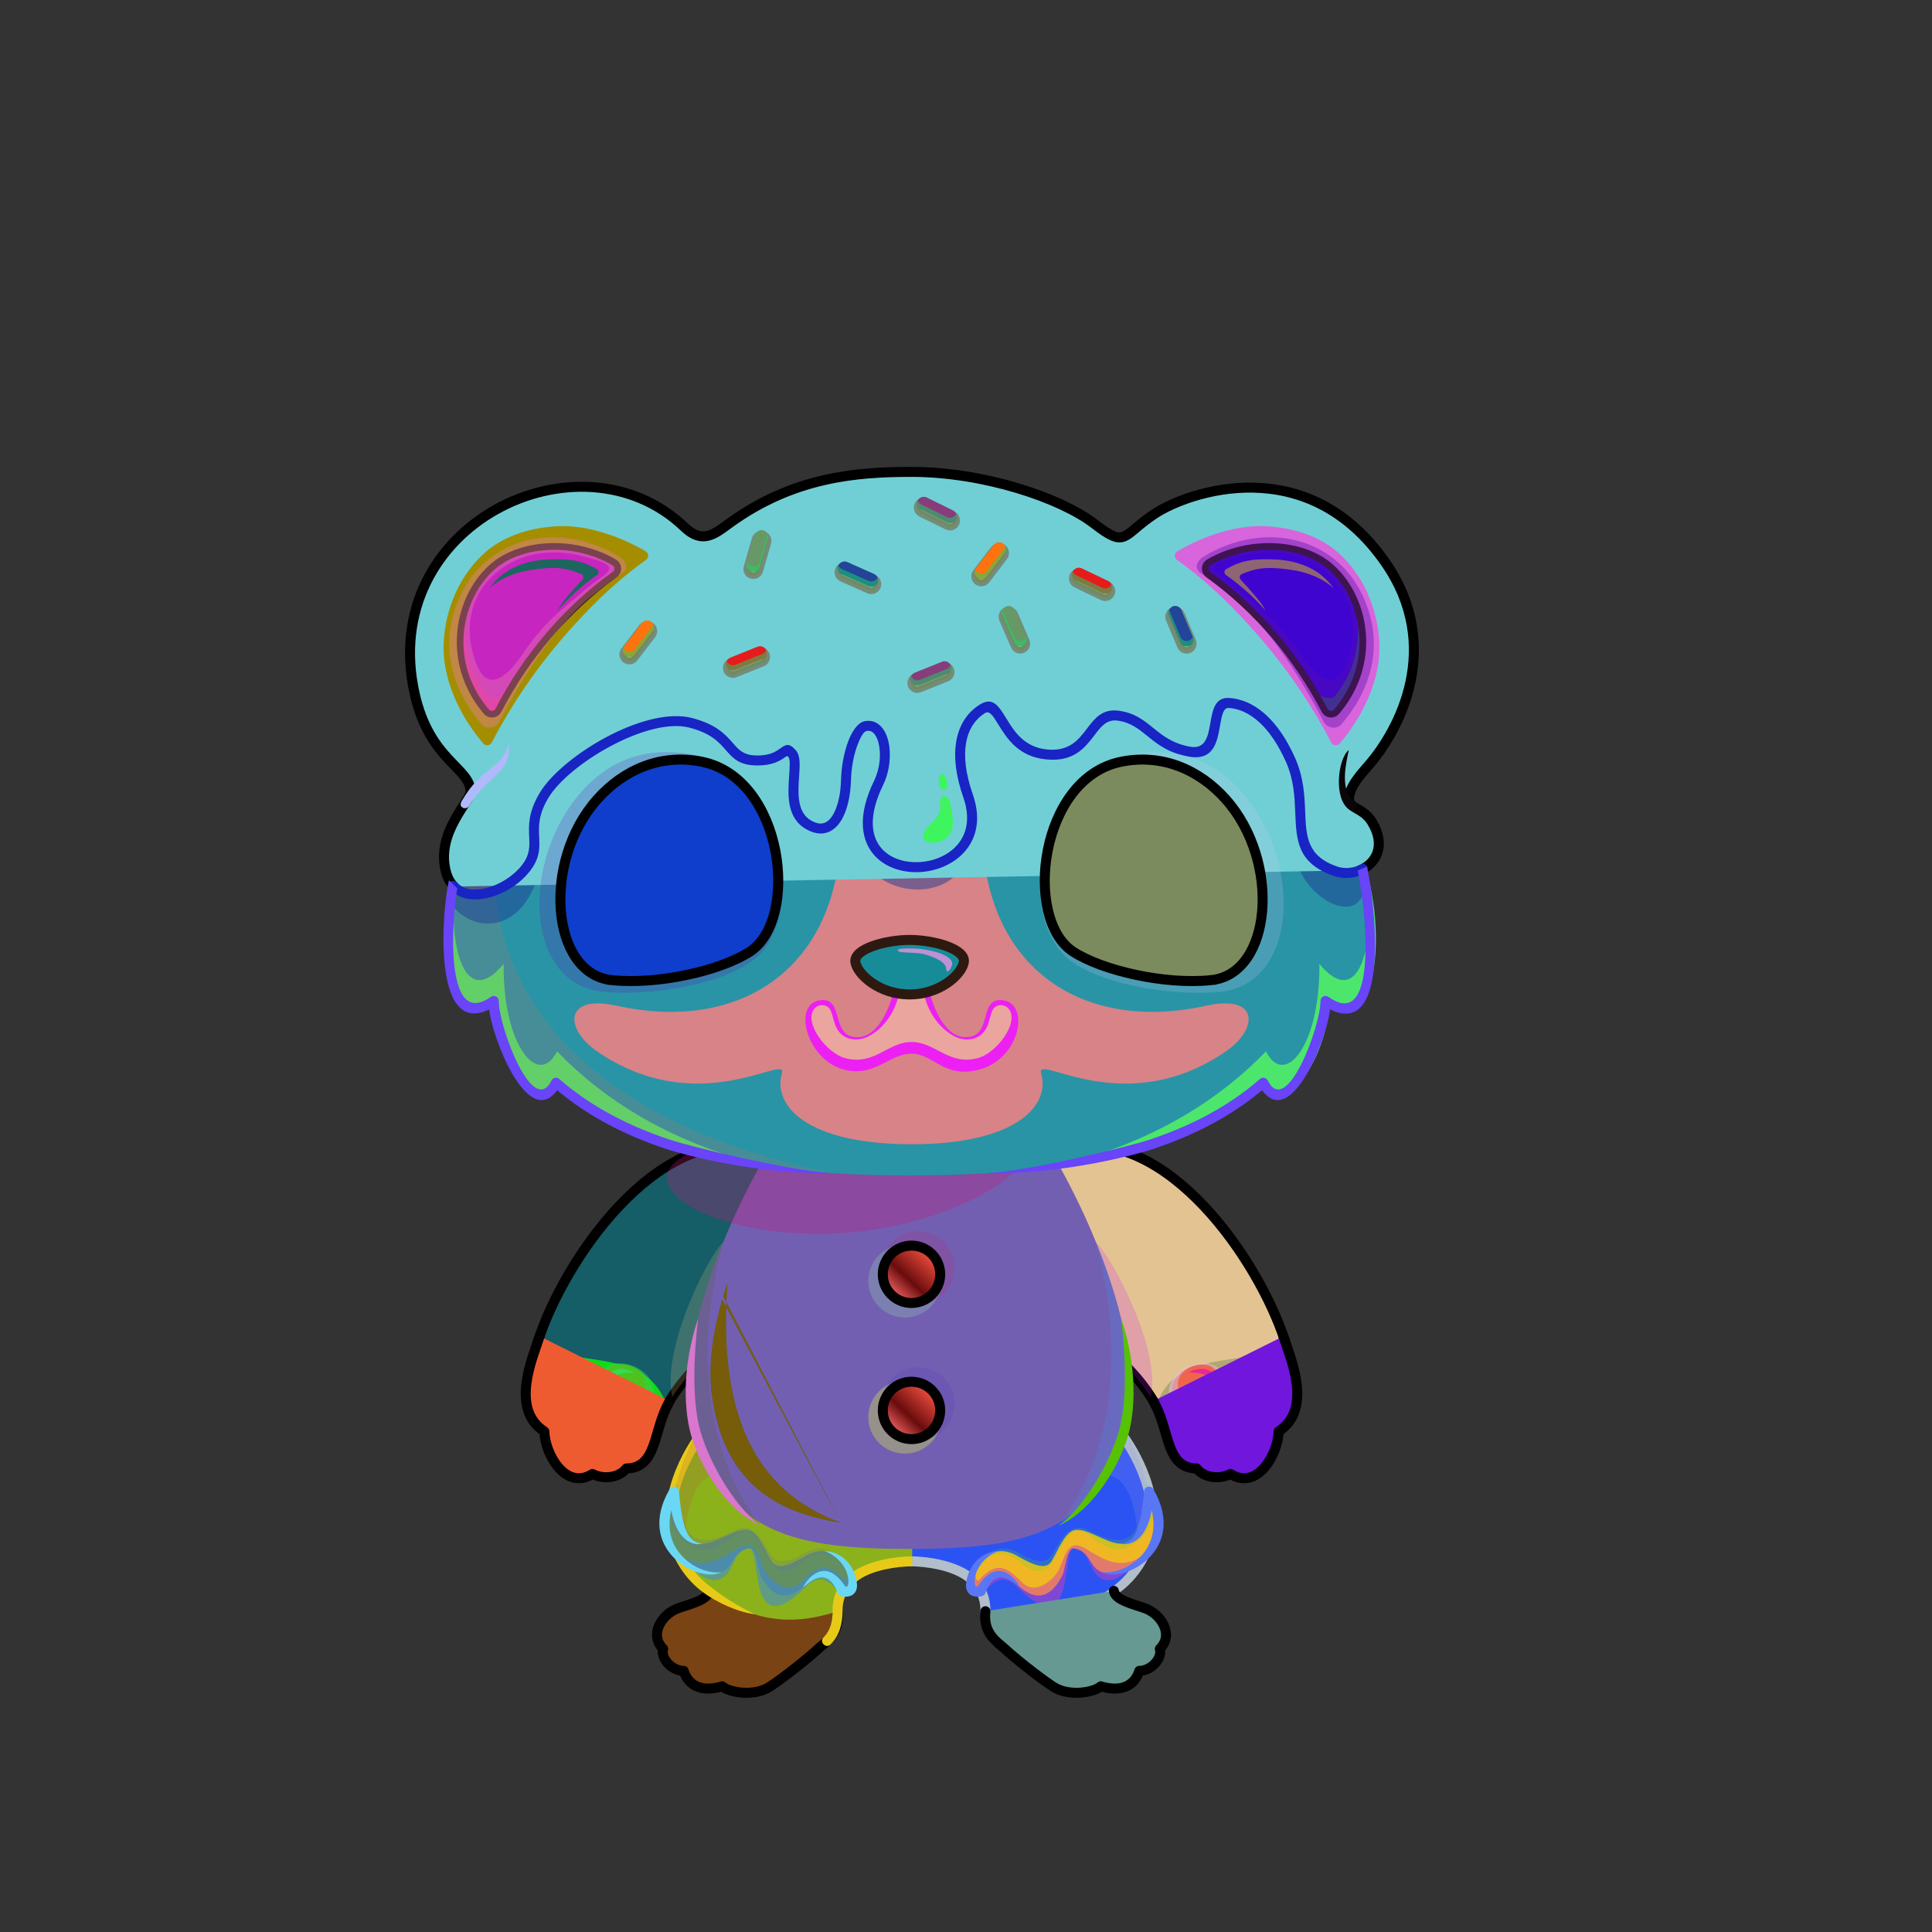 <?xml version="1.0" encoding="UTF-8"?><!DOCTYPE svg PUBLIC "-//W3C//DTD SVG 1.1//EN" "http://www.w3.org/Graphics/SVG/1.1/DTD/svg11.dtd"><!-- Creator: CorelDRAW 2018 (64-Bit) --><svg xmlns="http://www.w3.org/2000/svg" xmlns:xlink="http://www.w3.org/1999/xlink" xml:space="preserve" width="290mm" height="290mm" version="1.1" style="shape-rendering:geometricPrecision; text-rendering:geometricPrecision; image-rendering:optimizeQuality; fill-rule:evenodd; clip-rule:evenodd" viewBox="0 0 29000 29000">
 <rect x="0" y="0" width="29000" height="29000" fill="#333333" stroke="none"/>
 <defs>
  <style type="text/css">
   <![CDATA[
    .str4 {stroke:#764B23;stroke-width:100;stroke-miterlimit:22.926;stroke-opacity:0.502}
    .str3 {stroke:#2E1911;stroke-width:200;stroke-miterlimit:22.926}
    .str2 {stroke:black;stroke-width:150;stroke-miterlimit:22.926}
    .str6 {stroke:#224499;stroke-width:200;stroke-linecap:round;stroke-linejoin:round;stroke-miterlimit:22.926}
    .str7 {stroke:#669966;stroke-width:200;stroke-linecap:round;stroke-linejoin:round;stroke-miterlimit:22.926}
    .str9 {stroke:#873D7B;stroke-width:200;stroke-linecap:round;stroke-linejoin:round;stroke-miterlimit:22.926}
    .str5 {stroke:#E61C1C;stroke-width:200;stroke-linecap:round;stroke-linejoin:round;stroke-miterlimit:22.926}
    .str8 {stroke:#FF720D;stroke-width:200;stroke-linecap:round;stroke-linejoin:round;stroke-miterlimit:22.926}
    .str1 {stroke:black;stroke-width:150;stroke-linecap:round;stroke-linejoin:round;stroke-miterlimit:22.926}
    .str0 {stroke:black;stroke-width:150;stroke-linecap:round;stroke-linejoin:round;stroke-miterlimit:22.926}
    .str10 {stroke:#2E1911;stroke-width:150;stroke-linecap:round;stroke-linejoin:round;stroke-miterlimit:22.926}
    .fil9 {fill:none}
    .fil25 {fill:none;fill-rule:nonzero}
    .fil52 {fill:#FFFFCC}
    .fil85 {fill:white}
    .fil1 {fill:black;fill-rule:nonzero}
    .fil53 {fill:black;fill-rule:nonzero}
    .fil6 {fill:black;fill-rule:nonzero}
    .fil2 {fill:black;fill-opacity:0.2}
    .fil37 {fill:#EDC26D;fill-opacity:0.2}
    .fil77 {fill:#FFCC99;fill-opacity:0.2}
    .fil84 {fill:white;fill-opacity:0.2}
    .fil55 {fill:black;fill-rule:nonzero;fill-opacity:0.2}
    .fil4 {fill:#2E1911;fill-rule:nonzero;fill-opacity:0.2}
    .fil54 {fill:#FFFFCC;fill-rule:nonzero;fill-opacity:0.2}
    .fil40 {fill:black;fill-opacity:0.302}
    .fil65 {fill:#240506;fill-rule:nonzero;fill-opacity:0.4}
    .fil36 {fill:#2E1911;fill-opacity:0.502}
    .fil59 {fill:#764B23;fill-opacity:0.502}
    .fil64 {fill:#FFCCCC;fill-opacity:0.502}
    .fil81 {fill:#FFFFCC;fill-opacity:0.502}
    .fil71 {fill:black;fill-rule:nonzero;fill-opacity:0.502}
    .fil24 {fill:#240506;fill-rule:nonzero;fill-opacity:0.502}
    .fil5 {fill:#2E1911;fill-rule:nonzero;fill-opacity:0.502}
    .fil70 {fill:#764B23;fill-rule:nonzero;fill-opacity:0.502}
    .fil83 {fill:black;fill-opacity:0.502}
    .fil23 {fill:white;fill-opacity:0.8}
    .fil45 {fill:url(#id0)}
    .fil41 {fill:url(#id1)}
    .fil58 {fill:url(#id2)}
    .fil79 {fill:url(#id3)}
    .fil10 {fill:url(#id4)}
    .fil78 {fill:url(#id5)}
    .fil80 {fill:url(#id6)}
    .fil0 {fill:url(#id7)}
    .fil76 {fill:url(#id8)}
    .fil19 {fill:url(#id9)}
    .fil44 {fill:url(#id10)}
    .fil35 {fill:url(#id11)}
    .fil49 {fill:url(#id12)}
    .fil7 {fill:url(#id13)}
    .fil87 {fill:url(#id14)}
    .fil60 {fill:url(#id15)}
    .fil48 {fill:url(#id16)}
    .fil51 {fill:url(#id17)}
    .fil86 {fill:url(#id18)}
    .fil88 {fill:url(#id19)}
    .fil26 {fill:url(#id20)}
    .fil12 {fill:url(#id21)}
    .fil16 {fill:url(#id22)}
    .fil28 {fill:url(#id23)}
    .fil14 {fill:url(#id24)}
    .fil21 {fill:url(#id25)}
    .fil33 {fill:url(#id26)}
    .fil31 {fill:url(#id27)}
    .fil34 {fill:url(#id28)}
    .fil22 {fill:url(#id29)}
    .fil20 {fill:url(#id30)}
    .fil18 {fill:url(#id31)}
    .fil32 {fill:url(#id32)}
    .fil30 {fill:url(#id33)}
    .fil42 {fill:url(#id34)}
    .fil62 {fill:url(#id35)}
    .fil46 {fill:url(#id36)}
    .fil67 {fill:url(#id37)}
    .fil75 {fill:url(#id38)}
    .fil82 {fill:url(#id39)}
    .fil89 {fill:url(#id40)}
    .fil66 {fill:url(#id41)}
    .fil39 {fill:url(#id42)}
    .fil38 {fill:url(#id43)}
    .fil69 {fill:url(#id44)}
    .fil47 {fill:url(#id45)}
    .fil43 {fill:url(#id46)}
    .fil68 {fill:url(#id47)}
    .fil63 {fill:url(#id48)}
    .fil74 {fill:url(#id49)}
    .fil50 {fill:url(#id50);fill-rule:nonzero}
    .fil61 {fill:url(#id51);fill-rule:nonzero}
    .fil72 {fill:url(#id52);fill-rule:nonzero}
    .fil56 {fill:url(#id53);fill-rule:nonzero}
    .fil57 {fill:url(#id54);fill-rule:nonzero}
    .fil17 {fill:url(#id55);fill-rule:nonzero}
    .fil27 {fill:url(#id56);fill-rule:nonzero}
    .fil73 {fill:url(#id57);fill-rule:nonzero}
    .fil15 {fill:url(#id58);fill-rule:nonzero}
    .fil11 {fill:url(#id59);fill-rule:nonzero}
    .fil29 {fill:url(#id60);fill-rule:nonzero}
    .fil8 {fill:url(#id61);fill-rule:nonzero}
    .fil3 {fill:url(#id62);fill-rule:nonzero}
    .fil13 {fill:url(#id63);fill-rule:nonzero}
   ]]>
  </style>
  <linearGradient id="id0" gradientUnits="userSpaceOnUse" x1="18769.45" y1="12261.34" x2="18769.44" y2="7494.9">
   <stop offset="0" style="stop-opacity:1; stop-color:#30130B"/>
   <stop offset="0.129" style="stop-opacity:1; stop-color:#593618"/>
   <stop offset="0.42" style="stop-opacity:1; stop-color:#8F5D24"/>
   <stop offset="1" style="stop-opacity:1; stop-color:#C48237"/>
  </linearGradient>
  <linearGradient id="id1" gradientUnits="userSpaceOnUse" xlink:href="#id0" x1="8594.42" y1="12261.34" x2="8594.41" y2="7494.9">
  </linearGradient>
  <linearGradient id="id2" gradientUnits="userSpaceOnUse" x1="13688.71" y1="13427.12" x2="13688.71" y2="7083.43">
   <stop offset="0" style="stop-opacity:1; stop-color:#B07D51"/>
   <stop offset="0.18" style="stop-opacity:1; stop-color:#E0AB6B"/>
   <stop offset="0.522" style="stop-opacity:1; stop-color:#FBE0AA"/>
   <stop offset="1" style="stop-opacity:1; stop-color:#FFE6A6"/>
  </linearGradient>
  <linearGradient id="id3" gradientUnits="userSpaceOnUse" x1="8593.3" y1="13926.22" x2="11551.28" y2="13926.22">
   <stop offset="0" style="stop-opacity:1; stop-color:#FF7050"/>
   <stop offset="0.502" style="stop-opacity:1; stop-color:#FFC689"/>
   <stop offset="1" style="stop-opacity:1; stop-color:#FF7050"/>
  </linearGradient>
  <linearGradient id="id4" gradientUnits="userSpaceOnUse" x1="10917.95" y1="25450.09" x2="11520.69" y2="23838.67">
   <stop offset="0" style="stop-opacity:1; stop-color:#593618"/>
   <stop offset="0.341" style="stop-opacity:1; stop-color:#8F5D24"/>
   <stop offset="0.722" style="stop-opacity:1; stop-color:#C48237"/>
   <stop offset="1" style="stop-opacity:1; stop-color:#C48237"/>
  </linearGradient>
  <linearGradient id="id5" gradientUnits="userSpaceOnUse" x1="9865.22" y1="14715.9" x2="10227.91" y2="11411.65">
   <stop offset="0" style="stop-opacity:1; stop-color:#FF7050"/>
   <stop offset="0.78" style="stop-opacity:1; stop-color:#54231B"/>
   <stop offset="1" style="stop-opacity:1; stop-color:#801913"/>
  </linearGradient>
  <linearGradient id="id6" gradientUnits="userSpaceOnUse" x1="9865.22" y1="14715.9" x2="10227.91" y2="11411.65">
   <stop offset="0" style="stop-opacity:1; stop-color:#FFEEA8"/>
   <stop offset="0.369" style="stop-opacity:1; stop-color:#FF8860"/>
   <stop offset="0.71" style="stop-opacity:1; stop-color:#8A2A1C"/>
   <stop offset="1" style="stop-opacity:1; stop-color:#E35149"/>
  </linearGradient>
  <linearGradient id="id7" gradientUnits="userSpaceOnUse" x1="14719.81" y1="24145.28" x2="16250.64" y2="20909.34">
   <stop offset="0" style="stop-opacity:1; stop-color:#C48237"/>
   <stop offset="0.439" style="stop-opacity:1; stop-color:#C48237"/>
   <stop offset="1" style="stop-opacity:1; stop-color:#4D2D09"/>
  </linearGradient>
  <linearGradient id="id8" gradientUnits="userSpaceOnUse" x1="13884" y1="14579.86" x2="13886.22" y2="14235.99">
   <stop offset="0" style="stop-opacity:1; stop-color:#DA8381"/>
   <stop offset="0.49" style="stop-opacity:1; stop-color:#E1A3A2"/>
   <stop offset="1" style="stop-opacity:1; stop-color:#FAFEFF"/>
  </linearGradient>
  <linearGradient id="id9" gradientUnits="userSpaceOnUse" x1="9213.93" y1="21253.98" x2="9395.4" y2="21722.55">
   <stop offset="0" style="stop-opacity:1; stop-color:#FFD5C4"/>
   <stop offset="1" style="stop-opacity:1; stop-color:#ED645F"/>
  </linearGradient>
  <linearGradient id="id10" gradientUnits="userSpaceOnUse" x1="7680.11" y1="8160.67" x2="8716.68" y2="9225.08">
   <stop offset="0" style="stop-opacity:1; stop-color:#DA8381"/>
   <stop offset="0.522" style="stop-opacity:1; stop-color:#DD9291"/>
   <stop offset="1" style="stop-opacity:1; stop-color:#FAFEFF"/>
  </linearGradient>
  <linearGradient id="id11" gradientUnits="userSpaceOnUse" x1="13653.83" y1="17442.01" x2="13653.83" y2="23250.91">
   <stop offset="0" style="stop-opacity:1; stop-color:#30130B"/>
   <stop offset="0.18" style="stop-opacity:1; stop-color:#593618"/>
   <stop offset="0.522" style="stop-opacity:1; stop-color:#8F5D24"/>
   <stop offset="1" style="stop-opacity:1; stop-color:#C48237"/>
  </linearGradient>
  <linearGradient id="id12" gradientUnits="userSpaceOnUse" xlink:href="#id0" x1="13653.83" y1="17643.81" x2="13653.83" y2="7273.2">
  </linearGradient>
  <linearGradient id="id13" gradientUnits="userSpaceOnUse" xlink:href="#id4" x1="16526.34" y1="25460.35" x2="15762.74" y2="23828.41">
  </linearGradient>
  <linearGradient id="id14" gradientUnits="userSpaceOnUse" xlink:href="#id3" x1="15812.58" y1="13926.22" x2="18770.56" y2="13926.22">
  </linearGradient>
  <linearGradient id="id15" gradientUnits="userSpaceOnUse" x1="13853.48" y1="12134.92" x2="14302.03" y2="12134.92">
   <stop offset="0" style="stop-opacity:1; stop-color:#FFFFCC"/>
   <stop offset="1" style="stop-opacity:1; stop-color:#FFD69C"/>
  </linearGradient>
  <linearGradient id="id16" gradientUnits="userSpaceOnUse" xlink:href="#id10" x1="18647.18" y1="8160.67" x2="19683.75" y2="9225.08">
  </linearGradient>
  <linearGradient id="id17" gradientUnits="userSpaceOnUse" x1="13681.93" y1="17175.69" x2="13681.93" y2="8619.7">
   <stop offset="0" style="stop-opacity:1; stop-color:#421E06"/>
   <stop offset="0.129" style="stop-opacity:1; stop-color:#754821"/>
   <stop offset="0.42" style="stop-opacity:1; stop-color:#C48237"/>
   <stop offset="1" style="stop-opacity:1; stop-color:#C48237"/>
  </linearGradient>
  <linearGradient id="id18" gradientUnits="userSpaceOnUse" xlink:href="#id5" x1="17135.95" y1="14715.9" x2="17498.64" y2="11411.65">
  </linearGradient>
  <linearGradient id="id19" gradientUnits="userSpaceOnUse" xlink:href="#id6" x1="17135.95" y1="14715.9" x2="17498.64" y2="11411.65">
  </linearGradient>
  <linearGradient id="id20" gradientUnits="userSpaceOnUse" x1="17027.06" y1="17268.74" x2="17991.63" y2="21135.3">
   <stop offset="0" style="stop-opacity:1; stop-color:#361A08"/>
   <stop offset="0.239" style="stop-opacity:1; stop-color:#593618"/>
   <stop offset="0.49" style="stop-opacity:1; stop-color:#8F5D24"/>
   <stop offset="0.769" style="stop-opacity:1; stop-color:#C48237"/>
   <stop offset="1" style="stop-opacity:1; stop-color:#C48237"/>
  </linearGradient>
  <linearGradient id="id21" gradientUnits="userSpaceOnUse" xlink:href="#id7" x1="12644.05" y1="24145.28" x2="11113.22" y2="20909.34">
  </linearGradient>
  <linearGradient id="id22" gradientUnits="userSpaceOnUse" xlink:href="#id4" x1="8365.19" y1="22013.98" x2="9534.17" y2="20249.57">
  </linearGradient>
  <linearGradient id="id23" gradientUnits="userSpaceOnUse" xlink:href="#id4" x1="18600.31" y1="22172.98" x2="18228.05" y2="20090.57">
  </linearGradient>
  <linearGradient id="id24" gradientUnits="userSpaceOnUse" xlink:href="#id20" x1="11456.06" y1="18239.03" x2="8252.97" y2="20165.01">
  </linearGradient>
  <linearGradient id="id25" gradientUnits="userSpaceOnUse" xlink:href="#id9" x1="9345.68" y1="20478.72" x2="9430" y2="21082.31">
  </linearGradient>
  <linearGradient id="id26" gradientUnits="userSpaceOnUse" xlink:href="#id9" x1="17933.86" y1="20478.72" x2="18018.18" y2="21082.31">
  </linearGradient>
  <linearGradient id="id27" gradientUnits="userSpaceOnUse" xlink:href="#id9" x1="17968.46" y1="21253.98" x2="18149.93" y2="21722.55">
  </linearGradient>
  <linearGradient id="id28" gradientUnits="userSpaceOnUse" xlink:href="#id9" x1="18578.7" y1="20653.06" x2="18788.64" y2="21233.37">
  </linearGradient>
  <linearGradient id="id29" gradientUnits="userSpaceOnUse" xlink:href="#id9" x1="8575.22" y1="20653.06" x2="8785.16" y2="21233.37">
  </linearGradient>
  <linearGradient id="id30" gradientUnits="userSpaceOnUse" xlink:href="#id9" x1="9598.65" y1="21222.27" x2="9734.56" y2="21558.26">
  </linearGradient>
  <linearGradient id="id31" gradientUnits="userSpaceOnUse" xlink:href="#id9" x1="8803.22" y1="21205.33" x2="9013.16" y2="21785.64">
  </linearGradient>
  <linearGradient id="id32" gradientUnits="userSpaceOnUse" xlink:href="#id9" x1="17629.3" y1="21222.27" x2="17765.21" y2="21558.26">
  </linearGradient>
  <linearGradient id="id33" gradientUnits="userSpaceOnUse" xlink:href="#id9" x1="18350.7" y1="21205.33" x2="18560.64" y2="21785.64">
  </linearGradient>
  <linearGradient id="id34" gradientUnits="userSpaceOnUse" x1="8193.59" y1="11186.97" x2="8193.59" y2="7896.68">
   <stop offset="0" style="stop-opacity:1; stop-color:#30130B"/>
   <stop offset="1" style="stop-opacity:1; stop-color:#8F5D24"/>
  </linearGradient>
  <linearGradient id="id35" gradientUnits="userSpaceOnUse" x1="8193.59" y1="11186.97" x2="8193.59" y2="7896.68">
   <stop offset="0" style="stop-opacity:1; stop-color:#DBB183"/>
   <stop offset="1" style="stop-opacity:1; stop-color:#D6A165"/>
  </linearGradient>
  <linearGradient id="id36" gradientUnits="userSpaceOnUse" xlink:href="#id34" x1="19170.27" y1="11186.97" x2="19170.27" y2="7896.68">
  </linearGradient>
  <linearGradient id="id37" gradientUnits="userSpaceOnUse" xlink:href="#id35" x1="19170.27" y1="11186.97" x2="19170.27" y2="7896.68">
  </linearGradient>
  <linearGradient id="id38" gradientUnits="userSpaceOnUse" x1="13623.83" y1="14764.58" x2="13772.17" y2="14270.91">
   <stop offset="0" style="stop-opacity:1; stop-color:#C24442"/>
   <stop offset="0.361" style="stop-opacity:1; stop-color:#CC7270"/>
   <stop offset="1" style="stop-opacity:1; stop-color:#F4A3A3"/>
  </linearGradient>
  <linearGradient id="id39" gradientUnits="userSpaceOnUse" x1="10158.63" y1="11646.21" x2="10158.63" y2="14038.83">
   <stop offset="0" style="stop-opacity:1; stop-color:#762525"/>
   <stop offset="0.4" style="stop-opacity:1; stop-color:#24040A"/>
   <stop offset="1" style="stop-opacity:1; stop-color:#B63D32"/>
  </linearGradient>
  <linearGradient id="id40" gradientUnits="userSpaceOnUse" xlink:href="#id39" x1="17205.23" y1="11646.21" x2="17205.23" y2="14038.83">
  </linearGradient>
  <linearGradient id="id41" gradientUnits="userSpaceOnUse" x1="7722.54" y1="8321.92" x2="8605.01" y2="9231.72">
   <stop offset="0" style="stop-opacity:1; stop-color:#FF9290"/>
   <stop offset="0.522" style="stop-opacity:1; stop-color:#FFA3A1"/>
   <stop offset="1" style="stop-opacity:1; stop-color:#F3FDFF"/>
  </linearGradient>
  <linearGradient id="id42" gradientUnits="userSpaceOnUse" x1="13386.29" y1="21484.29" x2="13977.57" y2="20857.73">
   <stop offset="0" style="stop-opacity:1; stop-color:#F76666"/>
   <stop offset="0.4" style="stop-opacity:1; stop-color:#690C0C"/>
   <stop offset="1" style="stop-opacity:1; stop-color:#F55142"/>
  </linearGradient>
  <linearGradient id="id43" gradientUnits="userSpaceOnUse" xlink:href="#id42" x1="13386.29" y1="19440.97" x2="13977.57" y2="18814.41">
  </linearGradient>
  <linearGradient id="id44" gradientUnits="userSpaceOnUse" xlink:href="#id41" x1="18758.84" y1="8321.92" x2="19641.31" y2="9231.72">
  </linearGradient>
  <linearGradient id="id45" gradientUnits="userSpaceOnUse" x1="17011.94" y1="9451.01" x2="19596.5" y2="9467.6">
   <stop offset="0" style="stop-opacity:1; stop-color:#FFB0B0"/>
   <stop offset="1" style="stop-opacity:1; stop-color:#BA5C59"/>
  </linearGradient>
  <linearGradient id="id46" gradientUnits="userSpaceOnUse" xlink:href="#id45" x1="5828.91" y1="9451.01" x2="8413.47" y2="9467.6">
  </linearGradient>
  <linearGradient id="id47" gradientUnits="userSpaceOnUse" xlink:href="#id9" x1="17290.05" y1="9454.17" x2="19556.8" y2="9468.73">
  </linearGradient>
  <linearGradient id="id48" gradientUnits="userSpaceOnUse" xlink:href="#id9" x1="6106.97" y1="9454.17" x2="8373.72" y2="9468.73">
  </linearGradient>
  <linearGradient id="id49" gradientUnits="userSpaceOnUse" xlink:href="#id45" x1="13042.28" y1="14108.56" x2="13042.28" y2="14926.93">
  </linearGradient>
  <linearGradient id="id50" gradientUnits="userSpaceOnUse" x1="13681.93" y1="17524.18" x2="13681.93" y2="13155.63">
   <stop offset="0" style="stop-opacity:1; stop-color:#F5B265"/>
   <stop offset="0.62" style="stop-opacity:1; stop-color:#E3D5C1"/>
   <stop offset="1" style="stop-opacity:1; stop-color:#FFF6EB"/>
  </linearGradient>
  <linearGradient id="id51" gradientUnits="userSpaceOnUse" x1="6727.67" y1="11989.07" x2="20532.16" y2="11989.07">
   <stop offset="0" style="stop-opacity:1; stop-color:black"/>
   <stop offset="0.502" style="stop-opacity:1; stop-color:#421F11"/>
   <stop offset="1" style="stop-opacity:1; stop-color:black"/>
  </linearGradient>
  <linearGradient id="id52" gradientUnits="userSpaceOnUse" x1="13382.18" y1="16129.08" x2="13991.77" y2="14265.15">
   <stop offset="0" style="stop-opacity:1; stop-color:#FAAF5A"/>
   <stop offset="0.239" style="stop-opacity:1; stop-color:#8F5D24"/>
   <stop offset="1" style="stop-opacity:1; stop-color:#593618"/>
  </linearGradient>
  <linearGradient id="id53" gradientUnits="userSpaceOnUse" x1="8491.58" y1="13207.64" x2="11658.51" y2="13207.64">
   <stop offset="0" style="stop-opacity:1; stop-color:#211111"/>
   <stop offset="1" style="stop-opacity:1; stop-color:#5C2A18"/>
  </linearGradient>
  <linearGradient id="id54" gradientUnits="userSpaceOnUse" xlink:href="#id53" x1="15705.35" y1="13207.64" x2="18872.28" y2="13207.64">
  </linearGradient>
  <linearGradient id="id55" gradientUnits="userSpaceOnUse" x1="9987.52" y1="21345.26" x2="7911.84" y2="20918.29">
   <stop offset="0" style="stop-opacity:1; stop-color:#F5B265"/>
   <stop offset="0.388" style="stop-opacity:1; stop-color:#E3D5C1"/>
   <stop offset="1" style="stop-opacity:1; stop-color:#FFF6EB"/>
  </linearGradient>
  <linearGradient id="id56" gradientUnits="userSpaceOnUse" xlink:href="#id55" x1="19300.72" y1="19005.81" x2="16575.42" y2="18505.2">
  </linearGradient>
  <linearGradient id="id57" gradientUnits="userSpaceOnUse" x1="13681.93" y1="15906.24" x2="13681.93" y2="14382.43">
   <stop offset="0" style="stop-opacity:1; stop-color:#2E1911"/>
   <stop offset="0.239" style="stop-opacity:1; stop-color:#2E1911"/>
   <stop offset="1" style="stop-opacity:1; stop-color:#0A0502"/>
  </linearGradient>
  <linearGradient id="id58" gradientUnits="userSpaceOnUse" xlink:href="#id55" x1="10788.44" y1="19005.81" x2="8063.14" y2="18505.2">
  </linearGradient>
  <linearGradient id="id59" gradientUnits="userSpaceOnUse" xlink:href="#id55" x1="12292.8" y1="25372.44" x2="10145.84" y2="24184.53">
  </linearGradient>
  <linearGradient id="id60" gradientUnits="userSpaceOnUse" xlink:href="#id55" x1="19452.02" y1="21345.26" x2="17376.34" y2="20918.29">
  </linearGradient>
  <linearGradient id="id61" gradientUnits="userSpaceOnUse" xlink:href="#id55" x1="17218.02" y1="25372.44" x2="15071.06" y2="24184.53">
  </linearGradient>
  <linearGradient id="id62" gradientUnits="userSpaceOnUse" x1="14580.4" y1="23278.67" x2="17371.02" y2="23060.41">
   <stop offset="0" style="stop-opacity:1; stop-color:#FFCD94"/>
   <stop offset="0.529" style="stop-opacity:1; stop-color:#FFF0DB"/>
   <stop offset="1" style="stop-opacity:1; stop-color:#FFBF70"/>
  </linearGradient>
  <linearGradient id="id63" gradientUnits="userSpaceOnUse" xlink:href="#id62" x1="9992.84" y1="23278.67" x2="12783.46" y2="23060.41">
  </linearGradient>
 </defs>
 <g id="Legs">
  <g id="_2411953318848">
   <path class="fil0" d="M13671.66 20746.55c650.97,0 2301.75,-51.99 2658.39,230.07 302.7,239.4 971.26,977.51 968.73,1838.18 -1.31,444.58 -256.15,819.29 -523.76,1019.76 -578.07,425.76 -1150.44,626.57 -1983.15,350.44 7.37,-583.47 -680.59,-741.69 -1120.21,-749.4l0 -2689.05z" style="fill:#2b53f4"/>
   <path class="fil1" d="M16745.91 23781.69c-237.77,187.29 -416.69,303.06 -710.77,449.51 260.19,-35.35 573.2,-178.31 784.7,-336.87 332.28,-249.12 552.44,-662.15 553.65,-1079.53 1.06,-359.93 -110.07,-697.96 -263.66,-989.4 -226.43,-429.65 -547.13,-759.98 -733.49,-907.37 -32.35,-25.56 -79.32,-20.05 -104.88,12.3 -25.56,32.35 -20.05,79.32 12.3,104.88 175.54,138.83 478.26,451.2 693.65,859.91 143.68,272.63 247.63,587.32 246.66,919.68 -1.04,357.82 -198.12,746.3 -478.16,966.89zm-1744.6 794.49c70.91,68.22 -32.82,176.03 -103.72,107.82 -135.15,-130.4 -182.68,-317.22 -180.43,-499.88 2.74,-217.97 -98.64,-368.84 -245.95,-470.89 -212.56,-147.24 -557.74,-198.52 -799.55,-202.9l0 -149.45c276.86,2.37 654.26,69.82 884.51,229.31 185.93,128.8 313.88,319.59 310.41,595.69 -1.74,139.36 31.09,290.31 134.73,390.3z" style="fill:#b2beca"/>
   <path class="fil2" d="M17043.71 23560.83c110.04,-130.91 245.06,-441.94 245.52,-600.12 2.27,-775.51 -323.08,-1480.28 -651.92,-1781.6 -248.58,370.38 -56.5,940.02 55.38,978.67 366.02,105.22 444.63,994.49 351.02,1403.05z" style="fill:#9c98e7"/>
   <path class="fil3" d="M17247.35 22389.87c211.48,323.23 150.38,655.21 -66.82,907.57 -180.44,209.66 -415.8,340.87 -570.93,318.3 -276.59,-40.23 -205.09,-314.67 -477.17,-374.05 -126.9,-27.7 -138.33,314.45 -188.79,411.86 -156.56,302.17 -382.3,424.21 -689.16,117.35 -270.81,-270.81 -442.25,-26.73 -532.94,115.14 -68.86,107.74 -187.63,-53.69 -135.48,-167.74 120.96,-264.55 296.91,-588.04 699.98,-355.35 236.72,136.65 411.34,200.1 491.98,79.66 81.12,-121.17 193.56,-427.93 337.83,-471.38 336.62,-101.4 1010.71,812.63 1131.5,-581.36z" style="fill:#f0b724"/>
   <path class="fil4" d="M17208.54 22250.91c107.4,355.12 97.02,449.03 90.24,563.89 -159.84,403.71 -464.65,477 -600.54,435.58 -308.26,-93.97 -349.33,-280.79 -547.29,-266.12 -129.48,9.59 -281.13,355.23 -342.25,446.25 -73.17,108.97 -194.91,265.91 -467.63,39.14 -468.51,-389.58 -668.12,122.84 -757.11,276.16 -34.75,-63.98 24.86,10.07 -29.65,-38.09 138.01,-256.07 347.2,-621.11 750.26,-388.43 236.71,136.64 394.16,155.12 474.78,34.69 81.11,-121.15 193.56,-364.45 337.82,-407.89 192.47,-57.97 307.68,121.78 594.63,163.52 220.81,32.11 424.59,-26.06 496.74,-858.7z" style="fill:#43e227"/>
   <path class="fil5" d="M17184.43 23322.42c-172.66,226.9 -419.72,419.05 -574.83,396.5 -276.57,-40.21 -205.11,-417.86 -477.17,-477.23 -222.33,-48.51 50.35,1493.22 -871.33,571.54 -270.81,-270.81 -460.14,71.96 -514.69,124.52 -140.7,18.68 -304.02,-134.14 -89.84,-406.62 -30.53,112.88 -8.29,238.51 46.1,178.51 266.03,-293.52 420.43,-177.51 641.58,43.81 193.19,193.35 443.08,-26.87 523.73,-147.33 81.14,-121.18 108.91,-364.44 253.17,-407.89 192.48,-57.97 570.35,515.51 1063.28,124.19z" style="fill:#d33eb3"/>
   <path class="fil6" d="M15307.51 23823.93c-40.04,-98.86 -315,-473.76 -613.24,-35.57 -55.15,80.97 -67.42,-25.32 -65.24,-63.26 15.52,-269.76 276.14,-424.5 358.95,-439.2 -82.58,-16.41 -428.41,60.78 -486.38,480.3 -7.73,55.97 3.72,102.83 29.8,138.26 28.9,39.26 72,60.75 130.97,62.17 42.03,1 100.18,-2.11 123.92,-43.09 171.71,-482.1 480.29,-112.92 521.22,-99.61zm1517.86 -651.56c77.06,22.12 367.46,19.9 462.21,-503.13 159.86,655.68 -446.03,977.7 -750.78,928.02 317.84,182.53 1305.94,-325.88 777.61,-1240.97 -11.3,-22.51 -33.68,-38.81 -60.61,-41.13 -41.26,-3.56 -77.6,27 -81.16,68.26 -55.12,636.28 -152.37,759.57 -347.27,788.95z" style="fill:#5976f4"/>
  </g>
  <g id="_2411953316576">
   <path class="fil7" d="M17101.22 25080.05c-65.86,213.15 -260.14,328.14 -578.17,231.97 -81.99,81.51 -466.13,170.06 -720.09,2.31 -240.73,-159.02 -606.9,-457.49 -719.53,-564.43 -95.91,-91.05 -335.19,-219.71 -291.56,-564.9 777.18,87.34 1298.98,173.09 1927.21,-305.82 18.37,145.39 320.47,205.15 479.18,266.38 232.58,89.72 426.12,392.23 210.82,604.16 41.81,135.05 -121.47,330.33 -307.86,330.33z" style="fill:#fd4aa0"/>
   <path class="fil8" d="M17101.22 25080.05c-65.86,213.15 -260.14,328.14 -578.17,231.97 -81.99,81.51 -466.13,170.06 -720.09,2.31 -240.73,-159.02 -606.9,-457.49 -719.53,-564.43 -95.91,-91.05 -335.19,-219.71 -291.56,-564.9 29.62,267.24 346.47,381.24 442.38,472.29 112.63,106.94 312.1,220.21 552.83,379.23 253.96,167.75 811.21,101.32 538.65,-324.15 185.71,56.16 281.49,226.87 348.4,248 159.89,50.49 465.92,-100.12 77.92,-392.53 238.78,-16.58 288.79,172.32 400.34,138.79 155.75,-46.82 162.4,-219.29 -172.23,-412.6 205.87,-35.51 379.71,181.24 411.82,115.14 48.51,-99.88 -104.95,-226.89 -189.16,-261.78 230.53,91.89 420.15,391.79 206.26,602.33 41.81,135.05 -121.47,330.33 -307.86,330.33z" style="fill:#87b84b"/>
   <path class="fil9 str0" d="M16719.08 23879.18c18.37,145.39 320.47,205.15 479.18,266.38 232.58,89.72 426.12,392.23 210.82,604.16 41.81,135.05 -121.47,330.33 -307.86,330.33 -65.86,213.15 -260.14,328.14 -578.17,231.97 -81.99,81.51 -466.13,170.06 -720.09,2.31 -240.73,-159.02 -606.9,-457.49 -719.53,-564.43 -95.91,-91.05 -335.19,-219.71 -291.56,-564.9" style="fill:#669992"/>
  </g>
  <g id="_2411855577168">
   <path class="fil10" d="M10262.64 25080.05c65.86,213.15 260.14,328.14 578.17,231.97 81.99,81.51 466.13,170.06 720.09,2.31 240.73,-159.02 606.9,-457.49 719.53,-564.43 95.91,-91.05 335.19,-219.71 291.56,-564.9 -777.18,87.34 -1298.98,173.09 -1927.21,-305.82 -18.37,145.39 -320.47,205.15 -479.18,266.38 -232.58,89.72 -426.12,392.23 -210.82,604.16 -41.81,135.05 121.47,330.33 307.86,330.33z" style="fill:#6bc66c"/>
   <path class="fil11" d="M10262.64 25080.05c65.86,213.15 260.14,328.14 578.17,231.97 81.99,81.51 466.13,170.06 720.09,2.31 240.73,-159.02 606.9,-457.49 719.53,-564.43 95.91,-91.05 335.19,-219.71 291.56,-564.9 -29.62,267.24 -346.47,381.24 -442.38,472.29 -112.63,106.94 -312.1,220.21 -552.83,379.23 -253.96,167.75 -811.21,101.32 -538.65,-324.15 -185.71,56.16 -281.49,226.87 -348.4,248 -159.89,50.49 -465.92,-100.12 -77.92,-392.53 -238.78,-16.58 -288.79,172.32 -400.34,138.79 -155.75,-46.82 -162.4,-219.29 172.23,-412.6 -205.87,-35.51 -379.71,181.24 -411.82,115.14 -48.51,-99.88 104.95,-226.89 189.16,-261.78 -230.53,91.89 -420.15,391.79 -206.26,602.33 -41.81,135.05 121.47,330.33 307.86,330.33z" style="fill:#d69945"/>
   <path class="fil9 str0" d="M10644.78 23879.18c-18.37,145.39 -320.47,205.15 -479.18,266.38 -232.58,89.72 -426.12,392.23 -210.82,604.16 -41.81,135.05 121.47,330.33 307.86,330.33 65.86,213.15 260.14,328.14 578.17,231.97 81.99,81.51 466.13,170.06 720.09,2.31 240.73,-159.02 606.9,-457.49 719.53,-564.43 95.91,-91.05 335.19,-219.71 291.56,-564.9" style="fill:#794313"/>
  </g>
  <g id="_2411855573392">
   <path class="fil12" d="M13692.2 20746.55c-650.97,0 -2301.75,-51.99 -2658.39,230.07 -302.7,239.4 -971.26,977.51 -968.73,1838.18 1.31,444.58 256.15,819.29 523.76,1019.76 578.07,425.76 1150.44,626.57 1983.15,350.44 -7.37,-583.47 680.59,-741.69 1120.21,-749.4l0 -2689.05z" style="fill:#8bb21a"/>
   <path class="fil1" d="M10617.95 23781.69c237.77,187.29 416.69,303.06 710.77,449.51 -260.19,-35.35 -573.2,-178.31 -784.7,-336.87 -332.28,-249.12 -552.44,-662.15 -553.65,-1079.53 -1.06,-359.93 110.07,-697.96 263.66,-989.4 226.43,-429.65 547.13,-759.98 733.49,-907.37 32.35,-25.56 79.32,-20.05 104.88,12.3 25.56,32.35 20.05,79.32 -12.3,104.88 -175.54,138.83 -478.26,451.2 -693.65,859.91 -143.68,272.63 -247.63,587.32 -246.66,919.68 1.04,357.82 198.12,746.3 478.16,966.89zm1744.6 794.49c-70.91,68.22 32.82,176.03 103.72,107.82 135.15,-130.4 182.68,-317.22 180.43,-499.88 -2.74,-217.97 98.64,-368.84 245.95,-470.89 212.56,-147.24 557.74,-198.52 799.55,-202.9l0 -149.45c-276.86,2.37 -654.26,69.82 -884.51,229.31 -185.93,128.8 -313.88,319.59 -310.41,595.69 1.74,139.36 -31.09,290.31 -134.73,390.3z" style="fill:#e7ca18"/>
   <path class="fil2" d="M10320.15 23560.83c-110.04,-130.91 -245.06,-441.94 -245.52,-600.12 -2.27,-775.51 323.08,-1480.28 651.92,-1781.6 248.58,370.38 56.5,940.02 -55.38,978.67 -366.02,105.22 -444.63,994.49 -351.02,1403.05z" style="fill:#af5643"/>
   <path class="fil13" d="M10116.51 22389.87c-211.48,323.23 -150.38,655.21 66.82,907.57 180.44,209.66 415.8,340.87 570.93,318.3 276.59,-40.23 205.09,-314.67 477.17,-374.05 126.9,-27.7 138.33,314.45 188.79,411.86 156.56,302.17 382.3,424.21 689.16,117.35 270.81,-270.81 442.25,-26.73 532.94,115.14 68.86,107.74 187.63,-53.69 135.48,-167.74 -120.96,-264.55 -296.91,-588.04 -699.98,-355.35 -236.72,136.65 -411.34,200.1 -491.98,79.66 -81.12,-121.17 -193.56,-427.93 -337.83,-471.38 -336.62,-101.4 -1010.71,812.63 -1131.5,-581.36z" style="fill:#629063"/>
   <path class="fil4" d="M10155.32 22250.91c-107.4,355.12 -97.02,449.03 -90.24,563.89 159.84,403.71 464.65,477 600.54,435.58 308.26,-93.97 349.33,-280.79 547.29,-266.12 129.48,9.59 281.13,355.23 342.25,446.25 73.17,108.97 194.91,265.91 467.63,39.14 468.51,-389.58 668.12,122.84 757.11,276.16 34.75,-63.98 -24.86,10.07 29.65,-38.09 -138.01,-256.07 -347.2,-621.11 -750.26,-388.43 -236.71,136.64 -394.16,155.12 -474.78,34.69 -81.11,-121.15 -193.56,-364.45 -337.82,-407.89 -192.47,-57.97 -307.68,121.78 -594.63,163.52 -220.81,32.11 -424.59,-26.06 -496.74,-858.7z" style="fill:#6468bb"/>
   <path class="fil5" d="M10179.43 23322.42c172.66,226.9 419.72,419.05 574.83,396.5 276.57,-40.21 205.11,-417.86 477.17,-477.23 222.33,-48.51 -50.35,1493.22 871.33,571.54 270.81,-270.81 460.14,71.96 514.69,124.52 140.7,18.68 304.02,-134.14 89.84,-406.62 30.53,112.88 8.29,238.51 -46.1,178.51 -266.03,-293.52 -420.43,-177.51 -641.58,43.81 -193.19,193.35 -443.08,-26.87 -523.73,-147.33 -81.14,-121.18 -108.91,-364.44 -253.17,-407.89 -192.48,-57.97 -570.35,515.51 -1063.28,124.19z" style="fill:#3785ef"/>
   <path class="fil6" d="M12056.35 23823.93c40.04,-98.86 315,-473.76 613.24,-35.57 55.15,80.97 67.42,-25.32 65.24,-63.26 -15.52,-269.76 -276.14,-424.5 -358.95,-439.2 82.58,-16.41 428.41,60.78 486.38,480.3 7.73,55.97 -3.72,102.83 -29.8,138.26 -28.9,39.26 -72,60.75 -130.97,62.17 -42.03,1 -100.18,-2.11 -123.92,-43.09 -171.71,-482.1 -480.29,-112.92 -521.22,-99.61zm-1517.86 -651.56c-77.06,22.12 -367.46,19.9 -462.21,-503.13 -159.86,655.68 446.03,977.7 750.78,928.02 -317.84,182.53 -1305.94,-325.88 -777.61,-1240.97 11.3,-22.51 33.68,-38.81 60.61,-41.13 41.26,-3.56 77.6,27 81.16,68.26 55.12,636.28 152.37,759.57 347.27,788.95z" style="fill:#6ad7f4"/>
  </g>
 </g>
 <g id="Body">
  <g id="_2411855621808">
   <g>
    <g>
     <path class="fil14" d="M11196.67 17210.14c-1487.2,-179.62 -2823.27,1880.05 -3150.73,3021.26 -160.13,558.08 1805.92,1219.42 1963.39,881.6 68.57,-147.09 295.31,-476.71 570.89,-704.91 149.09,-820.19 321.58,-1468.41 1092.14,-3106.53 -168.83,-46.29 -289.96,-68.99 -475.69,-91.42z" style="fill:#9adbd1"/>
     <path class="fil15" d="M8221.19 20297.77c238.29,-950.18 1380.06,-2573.07 2584.45,-3084.53 -1324.92,175.28 -2461.25,1978.04 -2759.7,3018.16l175.25 66.37z" style="fill:#3cb47e"/>
     <path class="fil9 str1" d="M11196.67 17205.14c-1487.2,-179.62 -2823.27,1880.05 -3150.73,3021.26 -160.13,558.08 1805.92,1219.42 1963.39,881.6 68.57,-147.09 295.31,-476.71 570.89,-704.91 149.09,-820.19 321.58,-1468.41 1092.14,-3106.53 -168.83,-46.29 -289.96,-68.99 -475.69,-91.42z" style="fill:#155d67"/>
     <path class="fil2" d="M10090.25 20970.51c131.65,-205.62 302.6,-405.24 489.97,-562.42 50.37,-605.91 203.08,-1164.57 276.11,-1761.65 -235.75,211.28 -929.55,1617.3 -766.08,2324.07z" style="fill:#e7ca85"/>
    </g>
    <g>
     <path class="fil16" d="M8095.49 20074.13c-101.15,319.07 -445.87,1073.88 75.74,1412.65 7.94,341.28 321.41,891.68 722.13,637.79 151.63,80.21 387.56,68.68 509.2,-82.66 446.52,-3.88 408.78,-536.63 606.77,-928.91 -294.31,-981.64 -1640.85,-505.77 -1913.84,-1038.87z" style="fill:#12da16"/>
     <path class="fil17" d="M8095.49 20074.13c-101.15,319.07 -445.87,1073.88 75.74,1412.65 7.94,341.28 321.41,891.68 722.13,637.79 151.63,80.21 387.56,68.68 509.2,-82.66 446.52,-3.88 408.78,-536.63 606.77,-928.91 -228.12,275.88 -273.48,675.35 -415.14,704.15 -48.42,9.84 -17.25,-106.74 -136.18,-165.62 78.7,243.2 -242.91,407.06 -321.47,332.94 -19.84,-18.72 -29.43,-159.05 -103.06,-211.08 -147.2,522.18 -770.31,54.22 -597.26,-129.01 77.02,-81.55 248.06,-63.79 274.34,-214.16 -733.75,133.65 -651.51,-735.42 -467.71,-1212.23 -61.63,-39.53 -113.97,-78.65 -147.36,-143.86z" style="fill:#757202"/>
     <g>
      <path class="fil18" d="M8841.42 21817.4c69.79,14.91 167.76,-109.3 206.34,-289.9 38.58,-180.6 13.3,-339.1 -56.49,-354.01 -69.79,-14.91 -188.03,119.43 -226.61,300.03 -38.58,180.6 6.97,328.97 76.76,343.88z" style="fill:#425c9c"/>
      <path class="fil19" d="M9273.57 21753.24c57.35,7.23 127.87,-99.76 146.57,-248.17 18.7,-148.41 -12.62,-274.59 -69.97,-281.81 -57.35,-7.23 -143.53,109.33 -162.23,257.74 -18.7,148.41 28.28,265.02 85.63,272.24z" style="fill:#86dbbc"/>
      <path class="fil20" d="M9665.98 21582.76c41.57,0.51 83.27,-81.69 84.57,-189.27 1.3,-107.59 -31.34,-195.22 -72.92,-195.72 -41.57,-0.5 -93.68,89.81 -94.98,197.39 -1.3,107.59 41.76,187.1 83.33,187.6z" style="fill:#61585b"/>
      <path class="fil21" d="M9005.83 20778.37c-27.87,401.54 756.85,371.91 764.59,112.81 12.29,-411.5 -728.97,-625.96 -764.59,-112.81z" style="fill:#4dc31b"/>
      <path class="fil22" d="M8613.42 21265.13c69.79,14.91 167.76,-109.3 206.34,-289.9 38.58,-180.6 13.3,-339.1 -56.49,-354.01 -69.79,-14.91 -188.03,119.43 -226.61,300.03 -38.58,180.6 6.97,328.97 76.76,343.88z" style="fill:#810c5b"/>
     </g>
     <path class="fil23" d="M9014.52 21502.57c13.48,-63.1 42.86,-353.9 -99.74,-243.87 73.25,0.13 110.96,98.18 99.74,243.87zm-210.42 -622.21c12.7,-96.86 -21.24,-314.02 -124.71,-156.46 83.23,-38.39 122.64,18.48 124.71,156.46zm723.05 -275.1c-168.98,-104.31 -416.66,-83.84 -434.53,173.6 104.97,-134.01 251.98,-187.75 434.53,-173.6zm188.22 767.41c0.33,-27.13 -6.71,-163.03 -65.14,-104.6 43.12,1.68 57.36,48.14 65.14,104.6zm-340.07 102.33c4.4,-34.92 40.21,-265.86 -61.92,-208.03 66.7,24.52 61.89,118.63 61.92,208.03z" style="fill:#2ce263"/>
     <path class="fil24" d="M8646.26 21188.52c137.84,29.32 241.85,-508.79 111.95,-543.6 -125.83,-33.71 -270.29,509.92 -111.95,543.6zm-63.03 173.06c-282.71,-60.33 -48.53,-806.51 187.74,-756.11 224.2,47.82 69.25,810.94 -187.74,756.11zm472.4 -579.89c-17.8,257.29 568.89,166.78 614.72,60.49 55.5,-128.69 -56.51,-330.46 -315.99,-355.83 -217.9,-21.3 -286.59,119.95 -298.73,295.34zm-99.6 -6.64c14.85,-200.26 171.3,-331.58 398.52,-309.38 234.09,22.87 458.57,201.75 465.67,426.88 10.42,330.04 -898.7,347.69 -864.19,-117.5zm719.55 408.64c161.16,1.88 142.14,454.08 -27.5,468.41 -190.56,16.09 -160.91,-470.6 27.5,-468.41zm0.3 38.08c-56.87,0 -61.13,282.23 -0.56,289.52 55.82,6.72 74.11,-289.52 0.56,-289.52zm-380.62 446.34c88.94,11.03 156.74,-417.56 54.91,-444.85 -67.57,-18.11 -155.85,432.32 -54.91,444.85zm-39.65 178.2c-234.51,-29.47 -117.62,-665.83 92.68,-639.38 199.88,25.13 123.04,666.49 -92.68,639.38zm-384 -93.62c106.48,28.06 273.6,-523.48 114.6,-566.09 -131.58,-35.25 -220.04,538.31 -114.6,566.09zm-45.83 155.87c-252.86,-53.96 -89.82,-805.79 167.9,-750.82 237.8,50.73 68.33,801.22 -167.9,750.82z" style="fill:#2ad94e"/>
     <path class="fil25 str0" d="M8099.37 20057.81c-101.15,319.07 -449.75,1090.2 71.86,1428.97 7.94,341.28 321.41,891.68 722.13,637.79 151.63,80.21 387.56,68.68 509.2,-82.66 435.4,-3.78 410.37,-510.43 592.4,-899.35 4.64,-9.92 35.64,-76.64 56.18,-113.22" style="fill:#ef5b31"/>
    </g>
   </g>
   <g>
    <g>
     <path class="fil26" d="M16167.19 17210.14c1487.2,-179.62 2823.27,1880.05 3150.73,3021.26 160.13,558.08 -1805.92,1219.42 -1963.39,881.6 -68.57,-147.09 -295.31,-476.71 -570.89,-704.91 -149.09,-820.19 -321.58,-1468.41 -1092.14,-3106.53 168.83,-46.29 289.96,-68.99 475.69,-91.42z" style="fill:#4421de"/>
     <path class="fil27" d="M19142.67 20297.77c-238.29,-950.18 -1380.06,-2573.07 -2584.45,-3084.53 1324.92,175.28 2461.25,1978.04 2759.7,3018.16l-175.25 66.37z" style="fill:#71173b"/>
     <path class="fil9 str1" d="M16167.19 17205.14c1487.2,-179.62 2823.27,1880.05 3150.73,3021.26 160.13,558.08 -1805.92,1219.42 -1963.39,881.6 -68.57,-147.09 -295.31,-476.71 -570.89,-704.91 -149.09,-820.19 -321.58,-1468.41 -1092.14,-3106.53 168.83,-46.29 289.96,-68.99 475.69,-91.42z" style="fill:#e4c393"/>
     <path class="fil2" d="M17273.61 20970.51c-131.65,-205.62 -302.6,-405.24 -489.97,-562.42 -50.37,-605.91 -259.28,-1164.57 -332.31,-1761.65 235.75,211.28 985.75,1617.3 822.28,2324.07z" style="fill:#ce17fb"/>
    </g>
    <g>
     <path class="fil28" d="M19268.37 20074.13c101.15,319.07 445.87,1073.88 -75.74,1412.65 -7.94,341.28 -321.41,891.68 -722.13,637.79 -151.63,80.21 -387.56,68.68 -509.2,-82.66 -446.52,-3.88 -408.78,-536.63 -606.77,-928.91 294.31,-981.64 1640.85,-505.77 1913.84,-1038.87z" style="fill:#b2a771"/>
     <path class="fil29" d="M19268.37 20074.13c101.15,319.07 445.87,1073.88 -75.74,1412.65 -7.94,341.28 -321.41,891.68 -722.13,637.79 -151.63,80.21 -387.56,68.68 -509.2,-82.66 -446.52,-3.88 -408.78,-536.63 -606.77,-928.91 228.12,275.88 273.48,675.35 415.14,704.15 48.42,9.84 17.25,-106.74 136.18,-165.62 -78.7,243.2 242.91,407.06 321.47,332.94 19.84,-18.72 29.43,-159.05 103.06,-211.08 147.2,522.18 770.31,54.22 597.26,-129.01 -77.02,-81.55 -248.06,-63.79 -274.34,-214.16 733.75,133.65 651.51,-735.42 467.71,-1212.23 61.63,-39.53 113.97,-78.65 147.36,-143.86z" style="fill:#80a63c"/>
     <g>
      <path class="fil30" d="M18522.44 21817.4c-69.79,14.91 -167.76,-109.3 -206.34,-289.9 -38.58,-180.6 -13.3,-339.1 56.49,-354.01 69.79,-14.91 188.03,119.43 226.61,300.03 38.58,180.6 -6.97,328.97 -76.76,343.88z" style="fill:#bc3b7b"/>
      <path class="fil31" d="M18090.29 21753.24c-57.35,7.23 -127.87,-99.76 -146.57,-248.17 -18.7,-148.41 12.62,-274.59 69.97,-281.81 57.35,-7.23 143.53,109.33 162.23,257.74 18.7,148.41 -28.28,265.02 -85.63,272.24z" style="fill:#e63e79"/>
      <path class="fil32" d="M17697.88 21582.76c-41.57,0.51 -83.27,-81.69 -84.57,-189.27 -1.3,-107.59 31.34,-195.22 72.92,-195.72 41.57,-0.5 93.68,89.81 94.98,197.39 1.3,107.59 -41.76,187.1 -83.33,187.6z" style="fill:#a02d7c"/>
      <path class="fil33" d="M18358.03 20778.37c27.87,401.54 -756.85,371.91 -764.59,112.81 -12.29,-411.5 728.97,-625.96 764.59,-112.81z" style="fill:#ef654c"/>
      <path class="fil34" d="M18750.44 21265.13c-69.79,14.91 -167.76,-109.3 -206.34,-289.9 -38.58,-180.6 -13.3,-339.1 56.49,-354.01 69.79,-14.91 188.03,119.43 226.61,300.03 38.58,180.6 -6.97,328.97 -76.76,343.88z" style="fill:#ad1895"/>
     </g>
     <path class="fil23" d="M18349.34 21502.57c-13.48,-63.1 -42.86,-353.9 99.74,-243.87 -73.25,0.13 -110.96,98.18 -99.74,243.87zm210.42 -622.21c-12.7,-96.86 21.24,-314.02 124.71,-156.46 -83.23,-38.39 -122.64,18.48 -124.71,156.46zm-723.05 -275.1c168.98,-104.31 416.66,-83.84 434.53,173.6 -104.97,-134.01 -251.98,-187.75 -434.53,-173.6zm-188.22 767.41c-0.33,-27.13 6.71,-163.03 65.14,-104.6 -43.12,1.68 -57.36,48.14 -65.14,104.6zm340.07 102.33c-4.4,-34.92 -40.21,-265.86 61.92,-208.03 -66.7,24.52 -61.89,118.63 -61.92,208.03z" style="fill:#e619ac"/>
     <path class="fil24" d="M18717.6 21188.52c-137.84,29.32 -241.85,-508.79 -111.95,-543.6 125.83,-33.71 270.29,509.92 111.95,543.6zm63.03 173.06c282.71,-60.33 48.53,-806.51 -187.74,-756.11 -224.2,47.82 -69.25,810.94 187.74,756.11zm-472.4 -579.89c17.8,257.29 -568.89,166.78 -614.72,60.49 -55.5,-128.69 56.51,-330.46 315.99,-355.83 217.9,-21.3 286.59,119.95 298.73,295.34zm99.6 -6.64c-14.85,-200.26 -171.3,-331.58 -398.52,-309.38 -234.09,22.87 -458.57,201.75 -465.67,426.88 -10.42,330.04 898.7,347.69 864.19,-117.5zm-719.55 408.64c-161.16,1.88 -142.14,454.08 27.5,468.41 190.56,16.09 160.91,-470.6 -27.5,-468.41zm-0.3 38.08c56.87,0 61.13,282.23 0.56,289.52 -55.82,6.72 -74.11,-289.52 -0.56,-289.52zm380.62 446.34c-88.94,11.03 -156.74,-417.56 -54.91,-444.85 67.57,-18.11 155.85,432.32 54.91,444.85zm39.65 178.2c234.51,-29.47 117.62,-665.83 -92.68,-639.38 -199.88,25.13 -123.04,666.49 92.68,639.38zm384 -93.62c-106.48,28.06 -273.6,-523.48 -114.6,-566.09 131.58,-35.25 220.04,538.31 114.6,566.09zm45.83 155.87c252.86,-53.96 89.82,-805.79 -167.9,-750.82 -237.8,50.73 -68.33,801.22 167.9,750.82z" style="fill:#e0c1f2"/>
     <path class="fil25 str0" d="M19264.49 20057.81c101.15,319.07 449.75,1090.2 -71.86,1428.97 -7.94,341.28 -321.41,891.68 -722.13,637.79 -151.63,80.21 -387.56,68.68 -509.2,-82.66 -435.4,-3.78 -410.37,-510.43 -592.4,-899.35 -4.64,-9.92 -35.64,-76.64 -56.18,-113.22" style="fill:#7116dd"/>
    </g>
   </g>
   <path class="fil35" d="M13653.83 23250.91c1692.07,-3.3 2767.89,-207.12 3232.96,-1825.62 302.43,-1052.47 -329.7,-2764.07 -1018.37,-3983.28 -551.29,109.92 -1408.98,139.06 -2214.59,149.78 -805.61,-10.72 -1663.3,-39.86 -2214.59,-149.78 -688.67,1219.21 -1320.8,2930.81 -1018.37,3983.28 465.07,1618.5 1540.89,1822.32 3232.96,1825.62z" style="fill:#735fb2"/>
   <path class="fil2" d="M11415.94 22901.11c-454.86,-288.5 -786.46,-749.82 -995.07,-1475.82 -211.33,-735.42 33.72,-1792.64 435.46,-2778.85 -591.25,2229.06 69.46,3627.79 559.61,4254.67z" style="fill:#50611d"/>
   <path class="fil1" d="M11415.94 22901.11c-538.83,-240.87 -959.83,-968.54 -1067.14,-1455.31 -107.31,-486.77 -58.75,-1101.37 131.54,-1658.48 -71.39,576.96 -86.9,1190.62 12.6,1617.46 103.57,444.28 495.24,1183.95 923,1496.33z" style="fill:#d877cd"/>
   <path class="fil25" d="M12620.51 22855.69c-1015.93,-155.83 -1748.88,-628.88 -1931.29,-1888.27 -2.49,-17.19 -4.77,-34.47 -6.87,-51.81l-0.4 -3.47c-1.93,-16.14 -3.69,-32.36 -5.29,-48.62l-0.61 -6.31c-1.48,-15.51 -2.81,-31.08 -4,-46.7l-0.52 -7.05c-1.12,-15.35 -2.09,-30.76 -2.92,-46.21l-0.44 -8.06c-0.8,-15.77 -1.46,-31.6 -1.98,-47.47l-0.2 -5.97c-0.51,-16.97 -0.87,-33.98 -1.06,-51.07l-0.04 -5.05c-0.16,-16.64 -0.16,-33.34 -0.02,-50.09l0.09 -7.13c0.18,-15.71 0.47,-31.48 0.91,-47.28l0.29 -9.4c0.46,-15.08 1.03,-30.19 1.73,-45.35l0.54 -11.31c0.72,-14.49 1.56,-29.03 2.48,-43.59l0.81 -12.59c0.99,-14.63 2.09,-29.29 3.28,-43.99l1.09 -13.22c1.28,-15.08 2.68,-30.2 4.18,-45.34l1.49 -14.67c1.51,-14.62 3.09,-29.27 4.79,-43.95l1.8 -15.12c1.62,-13.49 3.3,-27 5.08,-40.53l2.46 -18.29c1.75,-12.84 3.57,-25.7 5.46,-38.59l2.65 -17.82c1.92,-12.69 3.93,-25.41 5.98,-38.14 1.18,-7.33 2.36,-14.65 3.59,-21.98 2.08,-12.49 4.24,-24.99 6.45,-37.51l4.11 -22.94c2.05,-11.27 4.16,-22.57 6.31,-33.86 1.74,-9.15 3.51,-18.29 5.32,-27.46 2.11,-10.73 4.26,-21.48 6.46,-32.24 1.84,-9.02 3.73,-18.06 5.63,-27.1 2.26,-10.74 4.57,-21.48 6.91,-32.24l6 -27.13c2.33,-10.38 4.69,-20.78 7.09,-31.17 2.85,-12.34 5.78,-24.69 8.73,-37.06l5.02 -20.85c3.22,-13.21 6.5,-26.44 9.84,-39.67l4.54 -17.89c3.6,-14.09 7.27,-28.18 11,-42.3l3.81 -14.34c4.11,-15.39 8.29,-30.79 12.55,-46.21l2.22 -8c4.57,-16.46 9.22,-32.93 13.96,-49.42l1.9 -6.56m14.7 -50.15l8.42 -28.01c5.23,-17.22 10.53,-34.47 15.93,-51.72l1.76 -5.65c5.34,-17.03 10.77,-34.09 16.27,-51.14l1.87 -5.8c5.84,-18.04 11.77,-36.11 17.78,-54.19l0.05 -0.15c-142.08,1970.79 409.18,3123.68 1702.31,3595.2" style="fill:#3d5f65"/>
   <path class="fil25" d="M12620.51 22855.69c-1015.93,-155.83 -1748.88,-628.88 -1931.29,-1888.27 -2.49,-17.19 -4.77,-34.47 -6.87,-51.81l-0.4 -3.47c-1.93,-16.14 -3.69,-32.36 -5.29,-48.62l-0.61 -6.31c-1.48,-15.51 -2.81,-31.08 -4,-46.7l-0.52 -7.05c-1.12,-15.35 -2.09,-30.76 -2.92,-46.21l-0.44 -8.06c-0.8,-15.77 -1.46,-31.6 -1.98,-47.47l-0.2 -5.97c-0.51,-16.97 -0.87,-33.98 -1.06,-51.07l-0.04 -5.05c-0.16,-16.64 -0.16,-33.34 -0.02,-50.09l0.09 -7.13c0.18,-15.71 0.47,-31.48 0.91,-47.28l0.29 -9.4c0.46,-15.08 1.03,-30.19 1.73,-45.35l0.54 -11.31c0.72,-14.49 1.56,-29.03 2.48,-43.59l0.81 -12.59c0.99,-14.63 2.09,-29.29 3.28,-43.99l1.09 -13.22c1.28,-15.08 2.68,-30.2 4.18,-45.34l1.49 -14.67c1.51,-14.62 3.09,-29.27 4.79,-43.95l1.8 -15.12c1.62,-13.49 3.3,-27 5.08,-40.53l2.46 -18.29c1.75,-12.84 3.57,-25.7 5.46,-38.59l2.65 -17.82c1.92,-12.69 3.93,-25.41 5.98,-38.14 1.18,-7.33 2.36,-14.65 3.59,-21.98 2.08,-12.49 4.24,-24.99 6.45,-37.51l4.11 -22.94c2.05,-11.27 4.16,-22.57 6.31,-33.86 1.74,-9.15 3.51,-18.29 5.32,-27.46 2.11,-10.73 4.26,-21.48 6.46,-32.24 1.84,-9.02 3.73,-18.06 5.63,-27.1 2.26,-10.74 4.57,-21.48 6.91,-32.24l6 -27.13c2.33,-10.38 4.69,-20.78 7.09,-31.17 2.85,-12.34 5.78,-24.69 8.73,-37.06l5.02 -20.85c3.22,-13.21 6.5,-26.44 9.84,-39.67l4.54 -17.89c3.6,-14.09 7.27,-28.18 11,-42.3l3.81 -14.34c4.11,-15.39 8.29,-30.79 12.55,-46.21l2.22 -8c4.57,-16.46 9.22,-32.93 13.96,-49.42l1.9 -6.56m14.7 -50.15l8.42 -28.01c5.23,-17.22 10.53,-34.47 15.93,-51.72l1.76 -5.65c5.34,-17.03 10.77,-34.09 16.27,-51.14l1.87 -5.8c5.84,-18.04 11.77,-36.11 17.78,-54.19l0.05 -0.15c-142.08,1970.79 409.18,3123.68 1702.31,3595.2" style="fill:#775d0a"/>
   <path class="fil2" d="M15891.72 22901.11c454.86,-288.5 786.46,-749.82 995.07,-1475.82 211.33,-735.42 -33.72,-1792.64 -435.46,-2778.85 591.25,2229.06 -69.46,3627.79 -559.61,4254.67z" style="fill:#3e99f5"/>
   <path class="fil1" d="M15891.72 22901.11c538.83,-240.87 959.83,-968.54 1067.14,-1455.31 107.31,-486.77 58.75,-1101.37 -131.54,-1658.48 71.39,576.96 86.9,1190.62 -12.6,1617.46 -103.57,444.28 -495.24,1183.95 -923,1496.33z" style="fill:#55c203"/>
   <path class="fil36" d="M13581.93 19775.92c302.78,0 548.23,-245.45 548.23,-548.23 0,-302.78 -245.45,-548.23 -548.23,-548.23 -302.78,0 -548.23,245.45 -548.23,548.23 0,302.78 245.45,548.23 548.23,548.23z" style="fill:#84a2af"/>
   <path class="fil37" d="M13781.93 19575.92c302.78,0 548.23,-245.45 548.23,-548.23 0,-302.78 -245.45,-548.23 -548.23,-548.23 -302.78,0 -548.23,245.45 -548.23,548.23 0,302.78 245.45,548.23 548.23,548.23z" style="fill:#b42b74"/>
   <circle class="fil38 str1" cx="13681.93" cy="19127.69" r="430.75"/>
   <path class="fil36" d="M13581.93 21819.24c302.78,0 548.23,-245.45 548.23,-548.23 0,-302.78 -245.45,-548.23 -548.23,-548.23 -302.78,0 -548.23,245.45 -548.23,548.23 0,302.78 245.45,548.23 548.23,548.23z" style="fill:#bac664"/>
   <path class="fil37" d="M13781.93 21619.24c302.78,0 548.23,-245.45 548.23,-548.23 0,-302.78 -245.45,-548.23 -548.23,-548.23 -302.78,0 -548.23,245.45 -548.23,548.23 0,302.78 245.45,548.23 548.23,548.23z" style="fill:#5138b8"/>
   <circle class="fil39 str1" cx="13681.93" cy="21171.01" r="430.75"/>
   <path class="fil40" d="M15340.17 17416.15c-74.08,325.09 -1383.63,1104.01 -3038.21,1104.01 -1654.58,0 -2682.63,-657.61 -2148.71,-1090.17 880.89,-713.66 5317.97,-588.92 5186.92,-13.84z" style="fill:#c3187a"/>
  </g>
 </g>
 <g id="Head">
  <g id="_2411855592464">
   <g>
    <path class="fil41 str2" d="M7833.61 12261.34c-2052.88,-1143.37 -1846.52,-3360.2 -770.05,-4288.35 908.16,-783.03 2981.58,-661.04 3859.85,790.88 -1605.01,514.09 -2115.66,1893.88 -3089.8,3497.47z" style="fill:#959513"/>
    <path class="fil42" d="M7254.77 11160.46c-348.22,-404.13 -618.57,-966.83 -595.89,-1501.12 23.3,-549.19 264.71,-1059.01 635.31,-1378.55 275.27,-237.36 680.97,-371.28 1116.37,-383.52 415.06,-11.66 896.92,152.64 1280.82,377.08 50.89,29.72 50.61,102.51 1.51,132.61 -482.75,345.49 -880.2,741.93 -1274.2,1201.52 -399.45,465.95 -748.42,983.1 -1037.39,1537.2 -25.4,48.66 -91.22,55.27 -126.53,14.78z" style="fill:#5348e4"/>
    <path class="fil43" d="M7235.9 10815.61c-296.59,-344.22 -455.52,-778.44 -436.2,-1233.53 19.85,-467.79 225.48,-902.04 541.15,-1174.22 234.46,-202.17 580.02,-316.24 950.88,-326.67 353.54,-9.93 731.4,73.93 1058.39,265.1 43.35,25.3 43.11,87.31 1.29,112.95 -411.2,294.27 -788.5,642.98 -1124.11,1034.44 -340.24,396.88 -637.48,837.38 -883.62,1309.34 -21.64,41.45 -77.7,47.08 -107.78,12.59z" style="fill:#f22985"/>
    <path class="fil44" d="M7238.31 8741.87c57.02,-77.47 121.38,-147.6 192.01,-208.5 206.48,-178.04 510.79,-278.49 837.38,-287.67 311.34,-8.75 574.12,26.49 862.08,194.84 38.18,22.28 37.97,76.89 1.14,99.47 -246.21,176.19 -472.72,372.56 -668.46,601.27 49.31,-126.24 287.25,-378.12 415.52,-517.12 28.91,-31.32 26.77,-80.39 -14.09,-98.54 -308.33,-136.99 -574.29,-144.64 -882.8,-103.58 -294.06,39.14 -559.99,151.11 -742.78,319.83z" style="fill:#627986"/>
   </g>
   <g>
    <path class="fil45 str2" d="M19530.25 12261.34c2052.88,-1143.37 1846.52,-3360.2 770.05,-4288.35 -908.16,-783.03 -2981.58,-661.04 -3859.85,790.88 1605.01,514.09 2115.66,1893.88 3089.8,3497.47z" style="fill:#32c346"/>
    <path class="fil46" d="M20109.09 11160.46c348.22,-404.13 618.57,-966.83 595.89,-1501.12 -23.3,-549.19 -264.71,-1059.01 -635.31,-1378.55 -275.27,-237.36 -680.97,-371.28 -1116.37,-383.52 -415.06,-11.66 -896.92,152.64 -1280.82,377.08 -50.89,29.72 -50.61,102.51 -1.51,132.61 482.75,345.49 880.2,741.93 1274.2,1201.52 399.45,465.95 748.42,983.1 1037.39,1537.2 25.4,48.66 91.22,55.27 126.53,14.78z" style="fill:#807cda"/>
    <path class="fil47" d="M20127.96 10815.61c296.59,-344.22 455.52,-778.44 436.2,-1233.53 -19.85,-467.79 -225.48,-902.04 -541.15,-1174.22 -234.46,-202.17 -580.02,-316.24 -950.88,-326.67 -353.54,-9.93 -731.4,73.93 -1058.39,265.1 -43.35,25.3 -43.11,87.31 -1.29,112.95 411.2,294.27 788.5,642.98 1124.11,1034.44 340.24,396.88 637.48,837.38 883.62,1309.34 21.64,41.45 77.7,47.08 107.78,12.59z" style="fill:#653f2f"/>
    <path class="fil48" d="M20125.55 8741.87c-57.02,-77.47 -121.38,-147.6 -192.01,-208.5 -206.48,-178.04 -510.79,-278.49 -837.38,-287.67 -311.34,-8.75 -574.12,26.49 -862.08,194.84 -38.18,22.28 -37.97,76.89 -1.14,99.47 246.21,176.19 472.72,372.56 668.46,601.27 -49.31,-126.24 -287.25,-378.12 -415.52,-517.12 -28.91,-31.32 -26.77,-80.39 14.09,-98.54 308.33,-136.99 574.29,-144.64 882.8,-103.58 294.06,39.14 559.99,151.11 742.78,319.83z" style="fill:#ba59de"/>
   </g>
   <path class="fil49" d="M13653.83 7273.2c-3309.27,0 -6045.23,2675.43 -6841.88,5955.9 -224.67,925.15 -93.49,2287.17 599.5,1795.3 13.97,820.86 658.03,1782.28 934.36,1227.69 1305.83,1143.69 3346.03,1391.72 5308.02,1391.72 1961.99,0 4002.19,-248.03 5308.02,-1391.72 276.33,554.59 920.39,-406.83 934.36,-1227.69 692.99,491.87 824.17,-870.15 599.5,-1795.3 -796.65,-3280.47 -3532.61,-5955.9 -6841.88,-5955.9z" style="fill:#2994a6"/>
   <path class="fil50" d="M6830.52 13155.63c-6.18,24.49 -12.61,48.91 -18.57,73.47 -224.67,925.15 -93.49,2287.17 599.5,1795.3 13.97,820.86 658.03,1782.28 934.36,1227.69 847.71,742.46 2004.94,1107.36 3249.32,1272.09 -1218.47,-275.66 -2349.28,-826.89 -3233.45,-1743.04 -276.33,554.59 -814.07,-75.51 -802.06,-1312.37 -574.83,694.61 -844.02,-213.58 -729.1,-1313.14zm13702.82 0c6.18,24.49 12.61,48.91 18.57,73.47 224.67,925.15 93.49,2287.17 -599.5,1795.3 -13.97,820.86 -658.03,1782.28 -934.36,1227.69 -847.71,742.46 -2004.94,1107.36 -3249.32,1272.09 1218.47,-275.66 2349.28,-826.89 3233.45,-1743.04 276.33,554.59 814.07,-75.51 802.06,-1312.37 574.83,694.61 844.02,-213.58 729.1,-1313.14z" style="fill:#4ce66c"/>
   <path class="fil2" d="M7936.43 10616.46c-511.55,789.57 -897.11,1676.38 -1124.48,2612.64 -224.67,925.15 -93.49,2287.17 599.5,1795.3 13.97,820.86 658.03,1782.28 934.36,1227.69 1049.41,919.11 2573.11,1259.72 4149.34,1358.06 -4262.99,-881.03 -6069.82,-3424.27 -4558.72,-6993.69z" style="fill:#c1745d"/>
   <path class="fil51" d="M13681.93 9753.47c-1049.1,0 -2188.37,-1903.54 -2964.68,-777.61 -473.07,686.12 -1613.63,1041.93 -2222.93,2010.02 -274.5,436.16 74.42,771.2 614.78,307.96 371.24,-318.27 1095.64,-697.36 1826.7,-647.07 1187.35,81.67 1659.93,613.91 1681.41,1696.08 41.67,2099.04 -1415.6,3181.34 -3360.72,2753.06 -796.69,-175.42 -781.28,348.85 -299.25,681.74 1527.06,1054.62 2870.94,21.09 2779.07,332.7 -139.3,472.43 353.46,1065.34 1945.62,1065.34 1592.16,0 2084.92,-592.91 1945.62,-1065.34 -91.87,-311.61 1252.01,721.92 2779.07,-332.7 482.03,-332.89 497.44,-857.16 -299.25,-681.74 -1945.12,428.28 -3402.39,-654.02 -3360.72,-2753.06 21.48,-1082.17 494.06,-1614.41 1681.41,-1696.08 731.06,-50.29 1455.46,328.8 1826.7,647.07 540.36,463.24 889.28,128.2 614.78,-307.96 -609.3,-968.09 -1749.86,-1323.9 -2222.93,-2010.02 -776.31,-1125.93 -1915.58,777.61 -2964.68,777.61z" style="fill:#d78387"/>
   <path class="fil52" d="M9713.84 10689.7c112.39,32.21 444.04,-161.21 890.4,-231.95 409.82,-64.95 781.53,20.07 880.66,-106.79 110.21,-141.03 -136.74,-425.65 -354.01,-496.26 -178.32,-57.96 -613.01,-4.82 -969.81,209.54 -421.82,253.43 -583.65,586.37 -447.24,625.46z" style="fill:#e0c159"/>
   <path class="fil52" d="M17650.02 10689.7c-112.39,32.21 -444.04,-161.21 -890.4,-231.95 -409.82,-64.95 -781.53,20.07 -880.66,-106.79 -110.21,-141.03 136.74,-425.65 354.01,-496.26 178.32,-57.96 613.01,-4.82 969.81,209.54 421.82,253.43 583.65,586.37 447.24,625.46z" style="fill:#06b462"/>
   <path class="fil53" d="M13681.93 7348.37c-9.37,-0.05 -18.72,-0.17 -28.1,-0.17 -756.26,0 -1482.03,141.32 -2160.63,398.66 -369.45,140.11 -1324.52,615.43 -2070.42,1157.25 452.65,-627.82 1795.86,-1213.17 2017.68,-1297.29 695.55,-263.77 1439.07,-408.62 2213.37,-408.62 9.38,0 18.73,0.13 28.1,0.17 9.37,-0.04 18.72,-0.17 28.1,-0.17 774.3,0 1517.82,144.85 2213.37,408.62 221.82,84.12 1565.03,669.47 2017.68,1297.29 -745.9,-541.82 -1700.97,-1017.14 -2070.42,-1157.25 -678.6,-257.34 -1404.37,-398.66 -2160.63,-398.66 -9.38,0 -18.73,0.12 -28.1,0.17z" style="fill:#71866c"/>
   <g>
    <path class="fil54" d="M11568.62 13611.29c-156.97,307.01 -511.83,205.3 -910.79,-106.92 -316.94,-248.03 -1270.06,-229.66 -2054.75,62.94 847.71,-1131.82 3020.92,-531.18 2965.54,43.98z" style="fill:#3b59bf"/>
    <path class="fil55" d="M11476.59 13574.95c-764.37,-584.32 -1546.65,-870.05 -2985.01,63.07 1032.92,-2131.95 3717.73,-775.81 2985.01,-63.07z" style="fill:#4affbb"/>
    <path class="fil56" d="M11573.79 13220.17c115.2,118.43 112.57,307.84 -5.86,423.04 -118.43,115.2 -307.84,112.57 -423.04,-5.86 -675.12,-691.79 -1874.46,-337.2 -2653.31,0.67 550.01,-1079.27 2251.61,-1268.94 3082.21,-417.85z" style="fill:#d9d86f"/>
   </g>
   <g>
    <path class="fil54" d="M15795.24 13611.29c156.97,307.01 511.83,205.3 910.79,-106.92 316.94,-248.03 1270.06,-229.66 2054.75,62.94 -847.71,-1131.82 -3020.92,-531.18 -2965.54,43.98z" style="fill:#dd39e6"/>
    <path class="fil55" d="M15887.27 13574.95c764.37,-584.32 1546.65,-870.05 2985.01,63.07 -1032.92,-2131.95 -3717.73,-775.81 -2985.01,-63.07z" style="fill:#0edfde"/>
    <path class="fil57" d="M15790.07 13220.17c-115.2,118.43 -112.57,307.84 5.86,423.04 118.43,115.2 307.84,112.57 423.04,-5.86 675.12,-691.79 1874.46,-337.2 2653.31,0.67 -550.01,-1079.27 -2251.61,-1268.94 -3082.21,-417.85z" style="fill:#25a4a5"/>
   </g>
   <g>
    <path class="fil58" d="M7063.92 11876.38c7.17,148.04 -517.65,606.68 -374.78,1194.06 142.87,587.38 883.73,354.55 1190.64,-21.16 306.91,-375.71 -31.76,-566.19 280.45,-1100.66 312.21,-534.47 1535.87,-1269.16 2202.62,-1099.83 666.75,169.33 527.89,549.51 972.39,565.37 444.5,15.86 423.34,-254.02 555.63,-100.55 132.29,153.47 -161.77,836.58 248.71,1068.92 371.81,210.45 547.24,-234.14 558.78,-668.47 10.91,-410.62 157.82,-781.9 287.88,-813.2 285.75,-68.78 389.18,464.49 201.09,851.96 -830.03,1709.91 1831.92,1595.11 1344.09,195.8 -241.63,-693.09 -89.97,-1116.55 211.66,-1307.05 301.63,-190.5 275.17,613.84 963.09,682.63 687.92,68.79 624.42,-640.3 1074.21,-582.09 449.79,58.21 518.58,439.2 1068.92,539.75 550.34,100.55 257.33,-750.45 597.97,-730.25 267.63,15.87 633.91,206.27 923.15,853.36 329.58,737.34 -129.75,1389.36 670.6,1671.09 368.42,129.69 875.3,-204.81 553.47,-736.81 -142.88,-236.19 -372.92,-185.16 -342.77,-385.34 20.75,-137.78 111.57,-261.79 284.21,-457.95 478.56,-543.75 1126.55,-1794.15 264.91,-3044.29 -1171.49,-1699.7 -2962.39,-1071.18 -3463.65,-743.1 -501.26,328.08 -418.85,533.19 -913.02,152.04 -494.17,-381.15 -1645.4,-777.18 -2742.24,-777.18 -817.76,0 -1773.69,71.29 -2742.24,777.18 -210.41,153.34 -395.88,310.96 -664.42,53.53 -1569.57,-1504.64 -4623.22,-41.55 -4050.01,2503.66 224,994.61 821.19,1098 838.66,1458.58z" style="fill:#906d7b"/>
    <path class="fil59" d="M7063.92 11876.38c1.08,22.33 -10.48,51.39 -30.5,86.98 85.51,-75.91 627.96,-470.1 601.78,-800.37 -281.87,180.32 -968.99,64.19 -1192.98,-930.4 -183.89,-816.54 -16.47,-1527.4 347.11,-2067.07 -502.52,548.47 -771.98,1329.09 -564.07,2252.28 224,994.61 821.2,1098.01 838.66,1458.58zm2731.48 -894.71c567.44,-132.88 894.18,-38.25 1060.3,286.04 70.88,138.37 245.93,318.05 479.54,326.37 362.66,12.92 338.67,-264.61 470.96,-111.14 132.29,153.47 -256.99,868.35 296.34,1169.46 375.25,204.2 750.12,-250.07 654.02,-673.76 -35.67,-157.26 -52.95,-295.61 -56.86,-415.75 -58.58,280.46 -86.67,607.57 -422.54,417.47 -410.46,-232.32 42.33,-740.83 -285.75,-1127.13 -328.08,-386.3 -245.63,478.8 -613.84,465.68 -203.93,-7.27 -299.15,-83.81 -341.72,-162.72 -76.04,-140.92 -362.12,-696 -1215.51,-474.68 -807.81,209.49 -1763.18,635.92 -1858.36,1620.61 -18.86,195.2 7.42,309.76 -182.73,530.2 -302.89,351.15 -758.63,287.48 -872.87,41.81 -131.08,-281.85 -39.35,-613.11 60.15,-806.11 -150.91,222.8 -503.98,725.05 -186.29,1201.16 18.5,151.49 -15.94,193.42 -21.66,284.66 274.47,388.53 845.62,461.99 1171.42,-74.38 314.4,-517.59 77.93,-735.84 175.09,-1104.23 231.2,-876.59 1308.71,-1304.21 1690.31,-1393.56zm3140.68 -39.74c268.7,-38.54 271.42,600.74 87.21,980.23 -770.68,1587.69 1601.13,1921.67 1503.72,654.96 -489.58,481.79 -1713.47,172.32 -1097.01,-1097.66 188.07,-387.44 27.18,-864.3 -258.55,-795.55 -64.96,15.63 -151.78,113.97 -235.37,258.02zm1720.65 -237.25c327.17,-200.63 324.86,948.17 1007.11,1016.39 687.92,68.79 743.48,-904.87 1095.38,-904.87 351.9,0 639.01,502.1 1047.75,576.78 408.74,74.68 386.82,-230.16 419.95,-446.11 -54.41,40.44 -37.45,138.3 -365.99,78.27 -328.54,-60.03 -625.47,-902.15 -1075.26,-960.36 -449.79,-58.21 -291.04,1063.63 -978.96,994.84 -687.92,-68.79 -640.05,-769.43 -941.68,-578.93 -85.32,53.88 -156.11,128.72 -208.3,223.99zm3672.55 -106.73c377.9,-75.39 840.26,732.21 956.47,992.22 213.74,478.23 143.32,842.77 169.52,1243.41 43.4,663.79 1167.99,1256.17 1022.92,198.04 301.16,-175.7 266.75,-586.07 27.24,-800.06 263.56,452.58 49.51,704.29 -318.88,574.62 -800.33,-281.71 -373.77,-646.36 -615.05,-1417.09 -199.26,-636.48 -422.71,-911.61 -1039.56,-1038.57 -122.34,-25.18 -175.16,112.34 -202.66,247.43zm1925.38 1431.14c-48.32,-163.73 185.71,-424.55 281.27,-533.13 377.45,-428.86 860.07,-1297.34 624.51,-2258.54 14.96,861.69 -567.25,1625.4 -910.25,2015.13 -165.09,187.58 -215.05,659.91 4.47,776.54z" style="fill:#1f3c93"/>
    <path class="fil53" d="M6631.03 13088.02c-24.44,-101.07 93.16,-130.76 116.92,-32.49 24.98,102.73 83.83,172.45 141.69,219.72 299.07,210.12 843.1,-41.06 1037.31,-283.98 -136.32,366.99 -781.88,685.74 -1131.65,400 -82.43,-67.34 -130.98,-166.37 -164.27,-303.25zm13339.38 -36.57c162.7,3.41 264.92,26.84 478.53,-89.45 83.12,-52.34 151.18,80.93 68.05,133.27 -131.51,82.91 -409.82,113.74 -546.58,-43.82z" style="fill:#0ba934"/>
    <path class="fil9 str0" d="M20416.34 13062.34c237.43,-98.95 393.73,-366.71 178.15,-723.09 -142.88,-236.18 -372.92,-185.16 -342.77,-385.34 20.75,-137.78 111.57,-261.79 284.21,-457.95 478.56,-543.75 1126.55,-1794.15 264.91,-3044.29 -1171.49,-1699.7 -2962.39,-1071.18 -3463.65,-743.1 -501.26,328.08 -418.85,533.19 -913.02,152.04 -494.17,-381.15 -1645.4,-777.18 -2742.24,-777.18 -817.76,0 -1773.69,71.29 -2742.24,777.18 -210.41,153.34 -395.88,310.96 -664.42,53.53 -1569.57,-1504.64 -4623.22,-41.55 -4050.01,2503.66 224,994.61 821.19,1098 838.66,1458.58 7.17,148.04 -517.64,606.68 -374.78,1194.06 25,102.78 68.33,180.48 124.42,236.65" style="fill:#70cfd5"/>
    <path class="fil1" d="M7635.2 11162.99c56.9,441.56 -333.07,484.54 -591.06,931.39 -20.71,35.76 -66.49,47.96 -102.25,27.25 -35.76,-20.71 -33.41,-59.87 -12.7,-95.63 305.65,-529.4 599.03,-475.76 706.01,-863.01z" style="fill:#afb9fb"/>
    <path class="fil1" d="M20245.66 11257.81c-29.03,150.4 -152.91,616.43 84.12,770.04 34.62,22.48 50.74,68.46 28.26,103.08 -22.48,34.62 -68.8,44.46 -103.42,21.98 -243.3,-157.68 -172.11,-768.18 -8.96,-895.1z" style="fill:#0a0508"/>
    <path class="fil60" d="M14256.48 12033.09c24.2,114.61 114.31,437.11 -55.56,550.34 -174.61,116.4 -330.08,65.99 -345.28,-11.91 -31.74,-162.72 298.63,-265.37 255.32,-498.74 -28.27,-152.29 120.38,-158.76 145.52,-39.69zm-80.71 -173.29c82.62,-22.14 29.11,-261.94 -43.65,-240.77 -72.76,21.17 -38.97,262.91 43.65,240.77z" style="fill:#3ef55d"/>
    <path class="fil61" d="M6747.44 13346.25c-27.98,-30.41 -26.01,-77.78 4.4,-105.76 30.41,-27.98 77.78,-26.01 105.76,4.4 10.45,11.35 21.16,21.47 32.05,30.36 101.78,83.14 249.01,93.66 400.77,57.3 160.65,-38.49 324.39,-128.89 448.46,-243.11 30.63,-28.21 58.51,-57.49 82.89,-87.33 134.02,-164.06 128.26,-291.42 121.74,-435.83 -7.81,-173.03 -16.56,-366.93 151.97,-655.45 173.77,-297.47 613.78,-652.05 1089.19,-889.44 417.79,-208.6 867.34,-328.89 1196.64,-245.26 370.95,94.2 507.83,250.23 621.63,379.95 85.5,97.48 155.24,176.97 334.94,183.37 212.91,7.59 304.89,-57.16 363,-98.08 94.21,-66.33 140.92,-99.19 246.53,23.31 68.76,79.77 59,221.18 47.48,387.94 -16.51,239.03 -37.36,540.94 181.6,664.87 51.65,29.24 97.06,43.07 136.61,44.11 39.17,1.04 74.08,-10.82 104.74,-32.65 34.29,-24.41 64.54,-61.52 90.66,-107.66 72.68,-128.41 110.1,-319 115.15,-508.99 5.51,-207.61 44.4,-405.66 98.44,-558.33 63.35,-178.97 154.2,-303.47 246.86,-325.77 64.66,-15.56 123.3,-8.47 175.02,16.63 49.07,23.81 90.12,63.32 122.66,114.43 29.66,46.58 52.38,103.3 67.57,166.46 45.57,189.35 24.41,445.58 -79.49,659.62 -210.05,432.73 -185.47,734.86 -46.29,920.17 115.02,153.13 310.05,230.04 515.12,236.22 208.91,6.29 426.27,-60.44 581,-194.45 185.01,-160.24 279.26,-421.25 156.27,-774.05 -117.24,-336.32 -145.01,-613.59 -109.17,-834.91 42.54,-262.71 173.37,-447.48 351.6,-560.03 198.51,-125.37 284.39,14.6 403.98,209.58 111.56,181.87 262.25,427.52 606.27,461.92 337.11,33.71 474.73,-146.51 597.04,-306.69 123.44,-161.65 234.31,-306.8 479.23,-275.11 239.44,30.98 375.95,141.6 521.75,259.75 138.58,112.29 286.59,232.22 551.27,280.58 235.14,42.96 271.13,-162.39 303.7,-348.24 36.16,-206.41 69.4,-395.97 285.18,-383.18 164.07,9.73 360.94,78.3 556.07,258.67 149.63,138.32 298.72,343.09 430.95,638.93 131.49,294.19 142.81,570.52 152.92,817.83 14.81,362.24 26.82,655.6 474.32,813.12 56.88,20.02 118.1,26.95 178.58,22.17 62.85,-4.96 124.15,-22.4 178.38,-50.74 36.56,-19.09 81.69,-4.92 100.78,31.64 19.09,36.56 4.92,81.69 -31.64,100.78 -72.68,37.98 -153.71,61.25 -235.8,67.74 -80.46,6.37 -162.74,-3.14 -240.1,-30.37 -542.96,-191.12 -556.83,-530.01 -573.94,-948.48 -9.56,-233.68 -20.25,-494.78 -140.02,-762.75 -123.36,-275.99 -259.98,-464.74 -395.79,-590.29 -165.42,-152.92 -328.81,-210.85 -463.49,-218.83 -82.39,-4.88 -104.59,121.71 -128.74,259.54 -44.92,256.38 -94.58,539.65 -478.32,469.54 -302.18,-55.21 -465.62,-187.64 -618.65,-311.64 -128.78,-104.35 -249.36,-202.06 -446.17,-227.53 -159.52,-20.64 -245.64,92.12 -341.53,217.69 -146.13,191.38 -310.55,406.69 -730.62,364.69 -418.17,-41.81 -591.23,-323.94 -719.37,-532.82 -73.36,-119.61 -126.05,-205.47 -196.56,-160.94 -143.2,90.43 -248.65,240.98 -283.62,456.91 -32.11,198.34 -5.78,450.99 102.73,762.25 147.01,421.71 28.76,738.53 -199.63,936.35 -183.49,158.93 -438.89,238.15 -682.96,230.79 -247.91,-7.47 -486.2,-103.81 -630.56,-296 -170.57,-227.1 -207.74,-582.88 31.07,-1074.85 88.84,-183.01 107.35,-400.38 68.93,-560 -11.33,-47.12 -27.57,-88.31 -48.23,-120.76 -17.78,-27.92 -38.52,-48.69 -61.72,-59.95 -21.31,-10.34 -46.51,-13.02 -75.4,-6.07 -41.35,9.95 -93.48,98.21 -140.22,230.25 -49.54,139.95 -85.18,321.56 -90.24,512.05 -5.64,212.46 -49.31,428.79 -134.49,579.29 -36.53,64.54 -81.07,118.03 -134.02,155.72 -56.58,40.29 -121.5,62.14 -194.98,60.19 -63.92,-1.69 -132.97,-21.6 -206.91,-63.45 -301.02,-170.38 -276.56,-524.52 -257.2,-804.91 9.25,-133.86 17.09,-247.37 -11.14,-280.12 -17.16,-19.91 -27.17,-12.89 -47.31,1.29 -73.93,52.06 -190.93,134.44 -454.42,125.04 -244.22,-8.71 -333.13,-110.06 -442.16,-234.35 -99.61,-113.54 -219.43,-250.13 -546.05,-333.07 -291.3,-73.98 -703.64,39.75 -1092.92,234.12 -451.65,225.52 -866.45,556.87 -1026.49,830.84 -146.61,250.98 -138.91,421.38 -132.05,573.43 7.89,174.57 14.85,328.51 -155.14,536.61 -29.52,36.14 -62.3,70.7 -97.55,103.15 -141.59,130.35 -329.68,233.81 -515.24,278.27 -194.46,46.59 -387.95,29.18 -529.69,-86.6 -17.08,-13.94 -33.08,-28.95 -47.87,-45.02z" style="fill:#1924c4"/>
   </g>
   <path class="fil1" d="M20377.94 13069.39c87.97,330.79 369.02,2467.82 -438.37,1894.07 -48.27,-34.3 -118.21,-1.83 -118.13,62.47 0.47,379.56 -510.06,1760.01 -792.5,1192.76 -21.58,-43.34 -79.54,-57.73 -120.41,-19.29 -468.87,409.47 -1035.11,702.28 -1659.41,909.15 -310.65,102.93 -1767.84,462.93 -2436.61,501.6 1157.9,19.75 2267.55,-287.67 2483.49,-359.22 614.26,-203.53 1175.13,-489.12 1647.72,-884.92 449.43,601.02 985.4,-818.92 1020.41,-1213.8 958.37,467.23 645.69,-1796.68 551.93,-2145.03l-138.12 62.21zm-13513.87 267.85c-65.72,310.85 -229.44,2147.44 504.02,1626.22 48.27,-34.3 118.21,-1.83 118.13,62.47 -0.47,379.56 510.06,1760.01 792.5,1192.76 21.58,-43.34 79.54,-57.73 120.41,-19.29 468.87,409.47 1035.11,702.28 1659.41,909.15 310.65,102.93 1767.84,462.93 2436.61,501.6 -1157.9,19.75 -2267.55,-287.67 -2483.49,-359.22 -614.26,-203.53 -1175.13,-489.12 -1647.72,-884.92 -449.43,601.02 -985.4,-818.92 -1020.41,-1213.8 -870.71,424.49 -705.18,-1525.01 -604.24,-1940.69l124.78 125.72z" style="fill:#6944f8"/>
   <g>
    <path class="fil62" d="M7254.77 11160.46c-348.22,-404.13 -618.57,-966.83 -595.89,-1501.12 23.3,-549.19 264.71,-1059.01 635.31,-1378.55 275.27,-237.36 680.97,-371.28 1116.37,-383.52 415.06,-11.66 896.92,152.64 1280.82,377.08 50.89,29.72 50.61,102.51 1.51,132.61 -482.75,345.49 -880.2,741.93 -1274.2,1201.52 -399.45,465.95 -748.42,983.1 -1037.39,1537.2 -25.4,48.66 -91.22,55.27 -126.53,14.78z" style="fill:#a48e00"/>
    <path class="fil9 str3" d="M7340.95 10650.97c-260.12,-301.89 -399.5,-682.71 -382.55,-1081.84 17.4,-410.26 197.74,-791.12 474.6,-1029.83 205.63,-177.31 508.7,-277.35 833.95,-286.5 310.07,-8.71 641.46,64.84 928.24,232.5 38.02,22.19 37.81,76.57 1.13,99.06 -360.63,258.08 -691.54,563.91 -985.88,907.24 -298.4,348.07 -559.09,734.4 -774.96,1148.33 -18.98,36.35 -68.14,41.29 -94.53,11.04z" style="fill:#b028fa"/>
    <path class="fil63" d="M7340.95 10650.97c-260.12,-301.89 -399.5,-682.71 -382.55,-1081.84 17.4,-410.26 197.74,-791.12 474.6,-1029.83 205.63,-177.31 508.7,-277.35 833.95,-286.5 310.07,-8.71 641.46,64.84 928.24,232.5 38.02,22.19 37.81,76.57 1.13,99.06 -360.63,258.08 -691.54,563.91 -985.88,907.24 -298.4,348.07 -559.09,734.4 -774.96,1148.33 -18.98,36.35 -68.14,41.29 -94.53,11.04z" style="fill:#c625c0"/>
    <path class="fil64" d="M7340.95 10650.97c-260.12,-301.9 -399.5,-682.72 -382.55,-1081.85 2.87,-67.72 10.2,-134.61 21.66,-200.22 -16.9,399.06 90.54,763.62 340.21,1074.04 44.45,55.28 156.42,47.49 229.51,-12.27 -39.38,68.92 -77.49,138.69 -114.31,209.26 -18.97,36.35 -68.14,41.28 -94.52,11.04z" style="fill:#ed2383"/>
    <path class="fil65" d="M7232.33 10876.77c-420.18,-487.66 -676.22,-1174.21 -323.72,-1933.35 410.96,-885.05 1481.24,-1143.27 2395.59,-584.1 87.26,53.36 152.58,177.95 18.39,255.43 -175.29,125.58 -421.69,305.58 -582.57,453.62 -498.2,458.45 -933.18,1167.09 -1246.96,1768.27 -47.3,90.63 -185.37,117.42 -260.73,40.13zm-86.89 -925.97c160.06,426.68 426.99,269.01 704.63,-141.78 343.37,-508.05 610.7,-673.74 886.71,-919.74 359.5,-320.4 712.2,-367.44 -29.26,-549.56 -275.81,-67.74 -633.4,-71.46 -926.85,54.39 -630.28,270.31 -883.13,895.92 -635.23,1556.69z" style="fill:#ec7dae"/>
    <path class="fil66" d="M7343.07 8832.24c50.01,-67.94 106.45,-129.45 168.4,-182.86 181.08,-156.15 447.97,-244.25 734.4,-252.3 273.06,-7.67 460.9,-0.7 713.45,146.95 33.48,19.54 33.3,67.43 1,87.24 -215.93,154.52 -414.59,326.74 -586.26,527.33 43.25,-110.72 251.93,-331.63 364.42,-453.53 25.35,-27.47 23.47,-70.51 -12.35,-86.42 -270.42,-120.14 -461.06,-102.92 -731.62,-66.91 -257.9,34.32 -491.13,132.53 -651.44,280.5z" style="fill:#1c665f"/>
   </g>
   <g>
    <path class="fil67" d="M20109.09 11160.46c348.22,-404.13 618.57,-966.83 595.89,-1501.12 -23.3,-549.19 -264.71,-1059.01 -635.31,-1378.55 -275.27,-237.36 -680.97,-371.28 -1116.37,-383.52 -415.06,-11.66 -896.92,152.64 -1280.82,377.08 -50.89,29.72 -50.61,102.51 -1.51,132.61 482.75,345.49 880.2,741.93 1274.2,1201.52 399.45,465.95 748.42,983.1 1037.39,1537.2 25.4,48.66 91.22,55.27 126.53,14.78z" style="fill:#d865dc"/>
    <path class="fil9 str3" d="M20022.91 10650.97c260.12,-301.89 399.5,-682.71 382.55,-1081.84 -17.4,-410.26 -197.74,-791.12 -474.6,-1029.83 -205.63,-177.31 -508.7,-277.35 -833.95,-286.5 -310.07,-8.71 -641.46,64.84 -928.24,232.5 -38.02,22.19 -37.81,76.57 -1.13,99.06 360.63,258.08 691.54,563.91 985.88,907.24 298.4,348.07 559.09,734.4 774.96,1148.33 18.98,36.35 68.14,41.29 94.53,11.04z" style="fill:#a47f6b"/>
    <path class="fil68" d="M20022.91 10650.97c260.12,-301.89 399.5,-682.71 382.55,-1081.84 -17.4,-410.26 -197.74,-791.12 -474.6,-1029.83 -205.63,-177.31 -508.7,-277.35 -833.95,-286.5 -310.07,-8.71 -641.46,64.84 -928.24,232.5 -38.02,22.19 -37.81,76.57 -1.13,99.06 360.63,258.08 691.54,563.91 985.88,907.24 298.4,348.07 559.09,734.4 774.96,1148.33 18.98,36.35 68.14,41.29 94.53,11.04z" style="fill:#4004d1"/>
    <path class="fil64" d="M20022.91 10650.97c260.12,-301.9 399.5,-682.72 382.55,-1081.85 -2.87,-67.72 -10.2,-134.61 -21.66,-200.22 16.9,399.06 -90.54,763.62 -340.21,1074.04 -44.45,55.28 -156.42,47.49 -229.51,-12.27 39.38,68.92 77.49,138.69 114.31,209.26 18.97,36.35 68.14,41.28 94.52,11.04z" style="fill:#2a8b27"/>
    <path class="fil65" d="M20131.53 10876.77c420.18,-487.66 676.22,-1174.21 323.72,-1933.35 -410.96,-885.05 -1481.24,-1143.27 -2395.59,-584.1 -87.26,53.36 -152.58,177.95 -18.39,255.43 175.29,125.58 421.69,305.58 582.57,453.62 498.2,458.45 933.18,1167.09 1246.96,1768.27 47.3,90.63 185.37,117.42 260.73,40.13zm86.89 -925.97c-160.06,426.68 -426.99,269.01 -704.63,-141.78 -343.37,-508.05 -610.7,-673.74 -886.71,-919.74 -359.5,-320.4 -712.2,-367.44 29.26,-549.56 275.81,-67.74 633.4,-71.46 926.85,54.39 630.28,270.31 883.13,895.92 635.23,1556.69z" style="fill:#570db0"/>
    <path class="fil69" d="M20020.79 8832.24c-50.01,-67.94 -106.45,-129.45 -168.4,-182.86 -181.08,-156.15 -447.97,-244.25 -734.4,-252.3 -273.06,-7.67 -460.9,-0.7 -713.45,146.95 -33.48,19.54 -33.3,67.43 -1,87.24 215.93,154.52 414.59,326.74 586.26,527.33 -43.25,-110.72 -251.93,-331.63 -364.42,-453.53 -25.35,-27.47 -23.47,-70.51 12.35,-86.42 270.42,-120.14 461.06,-102.92 731.62,-66.91 257.9,34.32 491.13,132.53 651.44,280.5z" style="fill:#8f6573"/>
   </g>
   <path class="fil70 str4" d="M11038.26 10118.22c-51.13,20.49 -109.2,-4.34 -129.69,-55.47 -20.49,-51.13 4.34,-109.2 55.47,-129.69l407.46 -164.04c51.13,-20.49 109.2,4.34 129.69,55.47 20.49,51.13 -4.34,109.2 -55.47,129.69l-407.46 164.04zm5595.35 -1335.6c49.61,23.73 70.6,83.2 46.87,132.81 -23.73,49.61 -83.2,70.6 -132.81,46.87l-396.24 -189.54c-49.61,-23.73 -70.6,-83.2 -46.87,-132.81 23.73,-49.61 83.2,-70.6 132.81,-46.87l396.24 189.54zm1269.88 840.41c21.35,50.69 -2.44,109.12 -53.13,130.47 -50.69,21.35 -109.12,-2.44 -130.47,-53.13l-170.84 -404.66c-21.35,-50.69 2.44,-109.12 53.13,-130.47 50.69,-21.35 109.12,2.44 130.47,53.13l170.84 404.66zm-4096.43 720.91c-51.13,20.49 -109.2,-4.34 -129.69,-55.47 -20.49,-51.13 4.34,-109.2 55.47,-129.69l407.46 -164.04c51.13,-20.49 109.2,4.34 129.69,55.47 20.49,51.13 -4.34,109.2 -55.47,129.69l-407.46 164.04zm-2403.28 -1774.82c-15.31,52.85 -70.58,83.28 -123.43,67.97 -52.85,-15.31 -83.28,-70.58 -67.97,-123.43l121.92 -421.98c15.31,-52.85 70.58,-83.28 123.43,-67.97 52.85,15.31 83.28,70.58 67.97,123.43l-121.92 421.98zm2418.8 -860.73c-49.4,-24.16 -69.86,-83.8 -45.7,-133.2 24.16,-49.4 83.8,-69.86 133.2,-45.7l394.16 193.8c49.4,24.16 69.86,83.8 45.7,133.2 -24.16,49.4 -83.8,69.86 -133.2,45.7l-394.16 -193.8zm-4295.3 2174.91c-33.44,43.79 -96.06,52.19 -139.85,18.75 -43.79,-33.44 -52.19,-96.06 -18.75,-139.85l266.82 -348.9c33.44,-43.79 96.06,-52.19 139.85,-18.75 43.79,33.44 52.19,96.06 18.75,139.85l-266.82 348.9zm5281.29 -1172.29c-33.44,43.79 -96.06,52.19 -139.85,18.75 -43.79,-33.44 -52.19,-96.06 -18.75,-139.85l266.82 -348.9c33.44,-43.79 96.06,-52.19 139.85,-18.75 43.79,33.44 52.19,96.06 18.75,139.85l-266.82 348.9zm238.87 586.33c-21.78,-50.48 1.48,-109.08 51.96,-130.86 50.48,-21.78 109.08,1.48 130.86,51.96l174.84 402.96c21.78,50.48 -1.48,109.08 -51.96,130.86 -50.48,21.78 -109.08,-1.48 -130.86,-51.96l-174.84 -402.96zm-2411.08 -616.74c-50.26,-22.43 -72.82,-81.39 -50.39,-131.65 22.43,-50.26 81.39,-72.82 131.65,-50.39l401.32 178.54c50.26,22.43 72.82,81.39 50.39,131.65 -22.43,50.26 -81.39,72.82 -131.65,50.39l-401.32 -178.54z" style="fill:#6ac96d"/>
   <g>
    <line class="fil9 str5" x1="11001.15" y1="9963.71" x2="11408.61" y2="9799.67"/>
    <line class="fil9 str6" x1="12676.99" y1="8527.65" x2="13078.31" y2="8706.19"/>
    <line class="fil9 str7" x1="15138.85" y1="9195.97" x2="15313.69" y2="9598.91"/>
    <line class="fil9 str8" x1="14729.27" y1="8588.53" x2="14996.09" y2="8239.63"/>
    <line class="fil9 str8" x1="9447.98" y1="9760.82" x2="9714.8" y2="9411.92"/>
    <line class="fil9 str9" x1="13866.32" y1="7557.01" x2="14260.5" y2="7750.81"/>
    <line class="fil9 str7" x1="11308.08" y1="8479.46" x2="11430" y2="8057.48"/>
    <line class="fil9 str9" x1="13769.95" y1="10189.43" x2="14177.41" y2="10025.39"/>
    <line class="fil9 str6" x1="17811.69" y1="9599.77" x2="17640.85" y2="9195.11"/>
    <line class="fil9 str5" x1="16590.64" y1="8810.53" x2="16194.4" y2="8620.99"/>
   </g>
   <path class="fil71" d="M10909.27 9924.92c20.66,48.81 78,74.3 128.99,53.82l407.46 -164.04c25.73,-10.31 44.8,-30.13 54.78,-53.8l0.69 1.66c20.49,51.13 -4.34,109.2 -55.47,129.69l-407.46 164.04c-51.13,20.49 -109.2,-4.34 -129.69,-55.47 -10.18,-25.41 -9.16,-52.53 0.7,-75.9zm5773.09 -1153.15c10.7,25.34 10.92,54.97 -1.88,81.73 -23.73,49.61 -83.2,70.6 -132.81,46.87l-396.24 -189.54c-48.22,-23.07 -69.39,-79.9 -48.75,-128.62 9.14,21.63 25.9,40.14 48.75,51.07l396.24 189.54c52.11,24.92 113.14,-0.14 134.69,-51.05zm1221.45 790.11c20.77,50.51 -3.02,108.45 -53.45,129.69 -50.69,21.35 -109.12,-2.44 -130.47,-53.13l-170.84 -404.66c-11.02,-26.16 -10,-54.38 0.51,-78.5l170.33 405.61c36.92,87.56 153.08,73.5 183.92,0.99zm-4096.75 720.13c-51.13,20.49 -109.2,-4.34 -129.69,-55.47 -10.18,-25.41 -9.16,-52.53 0.7,-75.9 20.66,48.81 78,74.3 128.99,53.82l407.46 -164.04c25.73,-10.31 44.8,-30.13 54.78,-53.8l0.69 1.66c20.49,51.13 -4.34,109.2 -55.47,129.69l-407.46 164.04zm-2403.28 -1774.82c-15.31,52.85 -70.58,83.28 -123.43,67.97 -52.85,-15.31 -83.28,-70.58 -67.97,-123.43l2.92 -10.09c32.35,73.66 159.49,88.22 188.48,-12l118.41 -409.95c8.26,20.1 10.03,43.03 3.51,65.52l-121.92 421.98zm2418.8 -860.73c-47.75,-23.35 -68.45,-79.86 -47.96,-128.22 9.02,21.36 25.5,39.69 47.96,50.67l394.16 193.8c52.2,25.59 113.78,0.49 135.46,-50.68 10.81,25.62 10.91,55.59 -2.26,82.53 -24.16,49.4 -83.8,69.86 -133.2,45.7l-394.16 -193.8zm-4295.3 2174.91c-33.44,43.79 -96.06,52.19 -139.85,18.75 -36.94,-28.21 -48.69,-77.18 -31.4,-118.1 28.03,66.59 122.96,84.99 171.25,21.8 39.08,-51.14 244.26,-308.19 278.91,-371.96 14.06,32.14 10.71,70.75 -12.09,100.61l-266.82 348.9zm5281.29 -1172.29c-33.44,43.79 -96.06,52.19 -139.85,18.75 -36.94,-28.21 -48.69,-77.18 -31.4,-118.1 28.03,66.59 122.96,84.99 171.25,21.8 39.08,-51.14 244.26,-308.19 278.91,-371.96 14.06,32.14 10.71,70.75 -12.09,100.61l-266.82 348.9zm238.87 586.33c-11.39,-26.39 -10.46,-55 0.23,-79.41l174.61 404.82c37.37,86.37 152.71,72.8 183.44,0.13 20.7,50.14 -2.59,107.81 -52.58,129.38 -50.48,21.78 -109.08,-1.48 -130.86,-51.96l-174.84 -402.96zm-2411.08 -616.74c-49.65,-22.16 -72.26,-79.96 -51.18,-129.81 9.48,22.48 27.16,41.54 51.18,52.26l401.32 178.54c51.49,22.94 111.21,-2.3 132.44,-52.25 10.36,24.55 10.92,53.16 -0.79,79.41 -22.43,50.26 -81.39,72.82 -131.65,50.39l-401.32 -178.54z" style="fill:#16d965"/>
   <path class="fil72" d="M12311.81 15013.87c186.64,-22.96 222.13,107.26 264.12,261.44 45.5,167.07 101.5,298.24 302.21,293.2 377.78,-9.49 584.64,-691.52 579.65,-1031.38 -3.05,-207.77 245.63,-304.49 384.69,-161.91 41.01,42.05 64.68,98.81 63.57,161.91 -6.37,361.77 234.68,1135.07 676.58,1019.56 138.51,-36.22 174.55,-168.46 205.3,-281.38 41.99,-154.18 77.48,-284.4 264.12,-261.44 409.23,50.4 271.65,873.54 -355.01,1041.45 -525.89,140.91 -687.82,-239.92 -1015.1,-239.92 -135.96,0 -254.16,60.65 -373.49,121.88 -183.88,94.37 -370.22,189.97 -641.33,118.04 -562.9,-149.36 -779.5,-989.15 -355.31,-1041.45z" style="fill:#ec20f3"/>
   <path class="fil73" d="M12221.13 15144.86c23.67,-30.26 58.82,-51.53 99.76,-56.58 40.87,-5.03 80.07,7.17 110.36,30.86 106.82,83.55 40.23,398.1 331.23,474.19 239.77,62.73 482.05,-157.59 599.32,-346.56 131.69,-212.22 176.94,-464.48 170.7,-711.4 -1.99,-83.79 65.45,-153.2 149.43,-152.93 83.98,-0.27 151.42,69.14 149.43,152.93 -6.24,246.92 39.01,499.18 170.7,711.4 117.27,188.97 359.55,409.29 599.32,346.56 291,-76.09 224.41,-390.64 331.23,-474.19 30.29,-23.69 69.49,-35.89 110.36,-30.86 40.94,5.05 76.09,26.32 99.76,56.58 161.3,206.24 -187.48,665.13 -465.03,738.1 -438.83,115.39 -636.73,-242.56 -995.76,-242.56 -359.03,0 -552.48,359.12 -995.78,242.56 -277.55,-72.97 -626.33,-531.86 -465.03,-738.1z" style="fill:#eaa59e"/>
   <g>
    <path class="fil74" d="M13653.83 14108.56c-355.87,0 -851.49,135.37 -813.32,337.47 34.98,185.39 361.4,480.89 813.32,480.89 451.92,0 778.34,-295.5 813.32,-480.89 38.17,-202.1 -457.45,-337.47 -813.32,-337.47z" style="fill:#550a81"/>
    <path class="fil75" d="M13698 14282.42c-253.64,0 -606.88,77.85 -579.68,194.08 24.94,106.62 257.58,276.56 579.68,276.56 322.1,0 554.74,-169.94 579.68,-276.56 27.2,-116.23 -326.04,-194.08 -579.68,-194.08z" style="fill:#e71ba9"/>
    <path class="fil9 str10" d="M13653.83 14108.56c-355.87,0 -851.49,135.37 -813.32,337.47 34.98,185.39 361.4,480.89 813.32,480.89 451.92,0 778.34,-295.5 813.32,-480.89 38.17,-202.1 -457.45,-337.47 -813.32,-337.47z" style="fill:#178c99"/>
    <path class="fil76" d="M13667.51 14236.05c-81.32,0 -199.17,-2.53 -189.92,32.01 12.35,46.07 257.12,16.01 406.95,58.16 174.32,49.05 312.09,123.14 318.18,213.31 0,79.57 64.75,31.45 88.83,-58.42 29.29,-146.76 -350.98,-245.06 -624.04,-245.06z" style="fill:#be91d4"/>
   </g>
  </g>
 </g>
 <g id="Eyes">
  <path class="fil77" d="M9065.62 14889.48c-1194.48,-102.64 -1261.69,-1967.77 -330.97,-3012.37 449.61,-504.61 1025.34,-681.95 1704.12,-542.37 1400.21,287.93 1709.97,2536.87 806.09,3123.27 -547.48,355.17 -1532.74,487.02 -2179.24,431.47z" style="fill:#5f0cc2"/>
  <path class="fil77" d="M18298.24 14889.48c1194.48,-102.64 1261.69,-1967.77 330.97,-3012.37 -449.61,-504.61 -1025.34,-681.95 -1704.12,-542.37 -1400.21,287.93 -1709.97,2536.87 -806.09,3123.27 547.48,355.17 1532.74,487.02 2179.24,431.47z" style="fill:#cccbf1"/>
  <g id="_2411855586256">
   <path class="fil78" d="M9182.65 14712.14c711.16,72.58 1641.66,-147.29 2072.29,-426.67 750.85,-487.14 511.05,-2598.32 -716.17,-2850.73 -614.32,-126.34 -1176.28,116.35 -1573.26,561.89 -839.17,941.85 -692.54,2622.68 217.14,2715.51z" style="fill:#ecb787"/>
   <path class="fil79" d="M9182.65 14712.14c711.16,72.58 1641.66,-147.3 2072.29,-426.67 127.27,-82.57 225.98,-211.9 296.34,-370.83 -279.54,-164.41 -372.38,-449.6 -475.2,-728.36 -444.12,-19.99 -888.23,-39.98 -1332.35,-59.98 -619.93,338.15 -999.66,788.67 -1150.43,1168.22 130.11,233.31 328.22,390.97 589.35,417.62z" style="fill:#b6c10c"/>
   <path class="fil80" d="M9182.65 14712.14c711.16,72.58 1641.66,-147.29 2072.29,-426.67 750.85,-487.14 511.05,-2598.32 -716.17,-2850.73 -614.32,-126.34 -1176.28,116.35 -1573.26,561.89 -839.17,941.85 -692.54,2622.68 217.14,2715.51zm114.58 -258.74c616.84,63.31 1423.93,-128.49 1797.45,-372.2 651.27,-424.94 443.27,-2266.56 -621.19,-2486.74 -532.84,-110.21 -1020.27,101.49 -1364.61,490.15 -727.87,821.59 -600.69,2287.81 188.35,2368.79z" style="fill:#9b54c1"/>
   <path class="fil81" d="M9849.6 11755.28c625.94,-146.76 1253.73,280.59 1402.24,954.52 148.49,673.94 -238.54,1339.22 -864.47,1485.98 -625.94,146.76 -1253.74,-280.6 -1402.24,-954.52 -148.51,-673.93 238.53,-1339.22 864.47,-1485.98z" style="fill:#545bfc"/>
   <path class="fil82" d="M9901.11 11673.86c599.48,-140.56 1200.73,268.73 1342.96,914.16 142.22,645.45 -228.45,1282.61 -827.93,1423.16 -599.47,140.56 -1200.73,-268.73 -1342.95,-914.17 -142.23,-645.43 228.45,-1282.6 827.92,-1423.15z" style="fill:#7b1a13"/>
   <path class="fil83" d="M11636.79 13649.99c181.23,-811.26 -185.1,-2027.49 -1098.02,-2215.25 -614.32,-126.34 -1176.28,116.35 -1573.26,561.89 -309.85,347.77 -485.15,796.26 -537.41,1228.38l-0.43 5c359.04,-947.38 1335.17,-1526.27 1998.12,-1420.68 813.74,129.61 1174.53,914.12 1211,1840.66z" style="fill:#d71722"/>
   <path class="fil84" d="M9363.59 14298.89c711.16,72.58 1275.51,-78 1706.14,-357.38 466.39,-302.59 491.59,-1056.62 205.53,-1471.26 -318.49,-461.64 -536.88,141.17 -674.23,694.65 -137.35,553.48 -1150.31,155.91 -1343.84,-10.65 -193.53,-166.56 -463,-54.94 -480.8,286.89 -11,211.25 89.6,806.97 587.2,857.75zm684.89 -2663.36c-396.66,-33.2 -979.36,497.75 -1027.62,675.88 -48.26,178.13 475.96,562.41 662.79,345.56 186.83,-216.85 736.8,-990.31 364.83,-1021.44z" style="fill:#e116c8"/>
   <path class="fil85" d="M10655.25 12102.13c-537.86,8.04 -792.7,1223.44 -11.74,1223.37 804.56,-0.06 594.58,-1232.08 11.74,-1223.37z" style="fill:#66fed2"/>
   <circle class="fil85" transform="matrix(1.064 -0.302 0.124 0.965 11025.5 13567.4)" r="234.72"/>
   <circle class="fil85" transform="matrix(0.534 0.012 -0.017 0.472 9055.3 13590.2)" r="234.72"/>
   <circle class="fil85" transform="matrix(0.569 0.088 -0.018 0.5 10387 13500.8)" r="234.72"/>
   <path class="fil9 str2" d="M9182.65 14712.14c711.16,72.58 1641.66,-147.29 2072.29,-426.67 750.85,-487.14 511.05,-2598.32 -716.17,-2850.73 -614.32,-126.34 -1176.28,116.35 -1573.26,561.89 -839.17,941.85 -692.54,2622.68 217.14,2715.51z" style="fill:#0e3ecb"/>
  </g>
  <g id="_2411855580016">
   <path class="fil86" d="M18181.21 14712.14c-711.16,72.58 -1641.66,-147.29 -2072.29,-426.67 -750.85,-487.14 -511.05,-2598.32 716.17,-2850.73 614.32,-126.34 1176.28,116.35 1573.26,561.89 839.17,941.85 692.54,2622.68 -217.14,2715.51z" style="fill:#e249fd"/>
   <path class="fil87" d="M18181.21 14712.14c-711.16,72.58 -1641.66,-147.3 -2072.29,-426.67 -127.27,-82.57 -225.98,-211.9 -296.34,-370.83 279.54,-164.41 372.38,-449.6 475.2,-728.36 444.12,-19.99 888.23,-39.98 1332.35,-59.98 619.93,338.15 999.66,788.67 1150.43,1168.22 -130.11,233.31 -328.22,390.97 -589.35,417.62z" style="fill:#7ae524"/>
   <path class="fil88" d="M18181.21 14712.14c-711.16,72.58 -1641.66,-147.29 -2072.29,-426.67 -750.85,-487.14 -511.05,-2598.32 716.17,-2850.73 614.32,-126.34 1176.28,116.35 1573.26,561.89 839.17,941.85 692.54,2622.68 -217.14,2715.51zm-114.58 -258.74c-616.84,63.31 -1423.93,-128.49 -1797.45,-372.2 -651.27,-424.94 -443.27,-2266.56 621.19,-2486.74 532.84,-110.21 1020.27,101.49 1364.61,490.15 727.87,821.59 600.69,2287.81 -188.35,2368.79z" style="fill:#9cc9e2"/>
   <path class="fil81" d="M17514.26 11755.28c-625.94,-146.76 -1253.73,280.59 -1402.24,954.52 -148.49,673.94 238.54,1339.22 864.47,1485.98 625.94,146.76 1253.74,-280.6 1402.24,-954.52 148.51,-673.93 -238.53,-1339.22 -864.47,-1485.98z" style="fill:#b4cb37"/>
   <path class="fil89" d="M17462.75 11673.86c-599.48,-140.56 -1200.73,268.73 -1342.96,914.16 -142.22,645.45 228.45,1282.61 827.93,1423.16 599.47,140.56 1200.73,-268.73 1342.95,-914.17 142.23,-645.43 -228.45,-1282.6 -827.92,-1423.15z" style="fill:#094ee7"/>
   <path class="fil83" d="M15727.07 13649.99c-181.23,-811.26 185.1,-2027.49 1098.02,-2215.25 614.32,-126.34 1176.28,116.35 1573.26,561.89 309.85,347.77 485.15,796.26 537.41,1228.38l0.43 5c-359.04,-947.38 -1335.17,-1526.27 -1998.12,-1420.68 -813.74,129.61 -1174.53,914.12 -1211,1840.66z" style="fill:#a88b87"/>
   <path class="fil84" d="M18000.27 14298.89c-711.16,72.58 -1275.51,-78 -1706.14,-357.38 -466.39,-302.59 -491.59,-1056.62 -205.53,-1471.26 318.49,-461.64 536.88,141.17 674.23,694.65 137.35,553.48 1150.31,155.91 1343.84,-10.65 193.53,-166.56 463,-54.94 480.8,286.89 11,211.25 -89.6,806.97 -587.2,857.75zm-684.89 -2663.36c396.66,-33.2 979.36,497.75 1027.62,675.88 48.26,178.13 -475.96,562.41 -662.79,345.56 -186.83,-216.85 -736.8,-990.31 -364.83,-1021.44z" style="fill:#95a4ae"/>
   <path class="fil85" d="M16708.61 12102.13c537.86,8.04 792.7,1223.44 11.74,1223.37 -804.56,-0.06 -594.58,-1232.08 -11.74,-1223.37z" style="fill:#361581"/>
   <circle class="fil85" transform="matrix(-1.064 -0.302 -0.124 0.965 16338.4 13567.4)" r="234.72"/>
   <circle class="fil85" transform="matrix(-0.534 0.012 0.017 0.472 18308.6 13590.2)" r="234.72"/>
   <circle class="fil85" transform="matrix(-0.569 0.088 0.018 0.5 16976.9 13500.8)" r="234.72"/>
   <path class="fil9 str2" d="M18181.21 14712.14c-711.16,72.58 -1641.66,-147.29 -2072.29,-426.67 -750.85,-487.14 -511.05,-2598.32 716.17,-2850.73 614.32,-126.34 1176.28,116.35 1573.26,561.89 839.17,941.85 692.54,2622.68 -217.14,2715.51z" style="fill:#7b8b5d"/>
  </g>
 </g>
</svg>